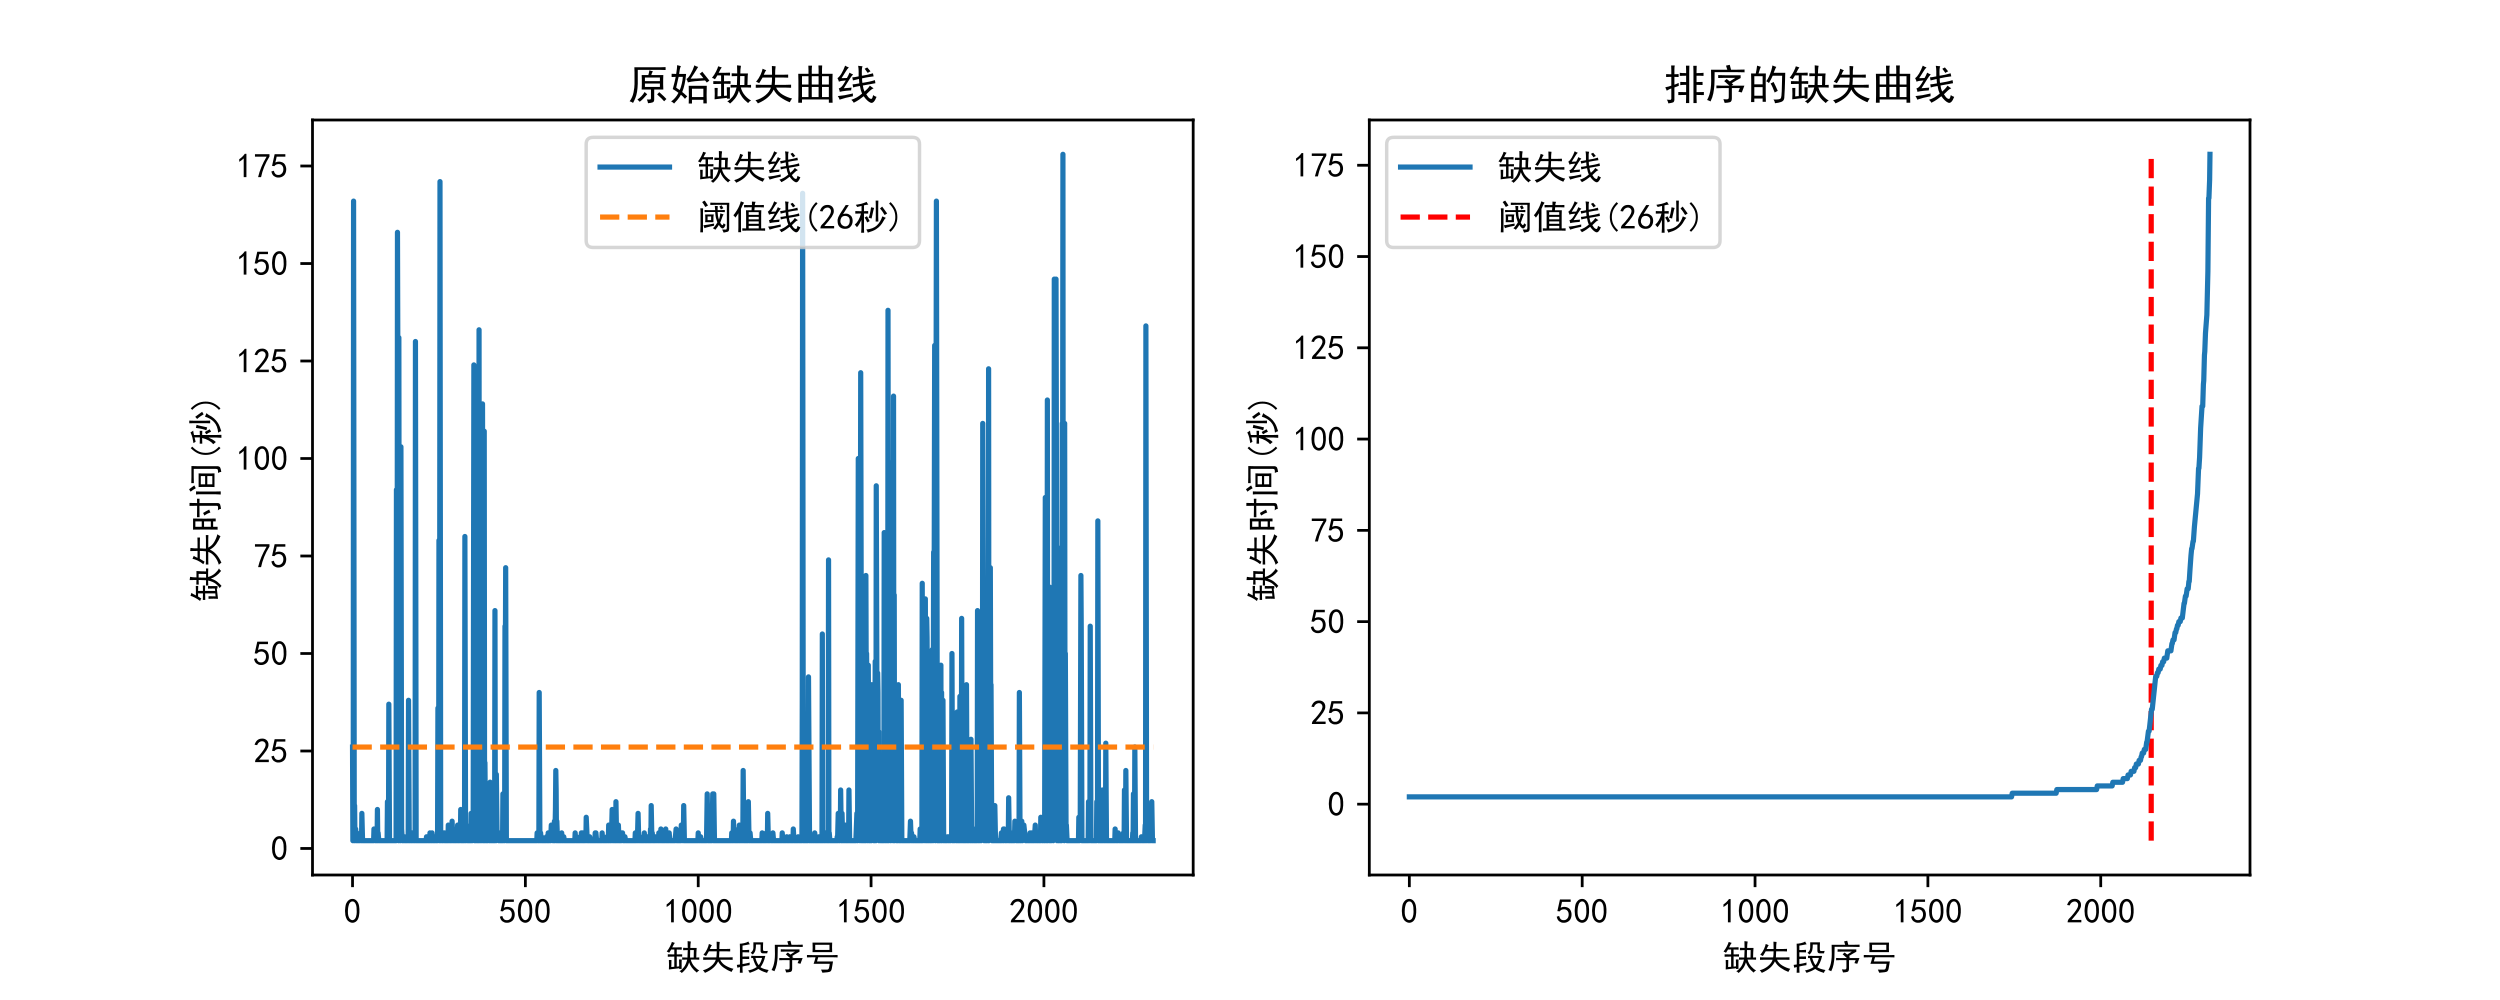 <?xml version="1.0" encoding="utf-8" standalone="no"?>
<!DOCTYPE svg PUBLIC "-//W3C//DTD SVG 1.1//EN"
  "http://www.w3.org/Graphics/SVG/1.1/DTD/svg11.dtd">
<!-- Created with matplotlib (https://matplotlib.org/) -->
<svg height="288pt" version="1.1" viewBox="0 0 720 288" width="720pt" xmlns="http://www.w3.org/2000/svg" xmlns:xlink="http://www.w3.org/1999/xlink">
 <defs>
  <style type="text/css">
*{stroke-linecap:butt;stroke-linejoin:round;}
  </style>
 </defs>
 <g id="figure_1">
  <g id="patch_1">
   <path d="M 0 288 
L 720 288 
L 720 0 
L 0 0 
z
" style="fill:#ffffff;"/>
  </g>
  <g id="axes_1">
   <g id="patch_2">
    <path d="M 90 252 
L 343.636 252 
L 343.636 34.56 
L 90 34.56 
z
" style="fill:#ffffff;"/>
   </g>
   <g id="matplotlib.axis_1">
    <g id="xtick_1">
     <g id="line2d_1">
      <defs>
       <path d="M 0 0 
L 0 3.5 
" id="m959e4c2b21" style="stroke:#000000;stroke-width:0.8;"/>
      </defs>
      <g>
       <use style="stroke:#000000;stroke-width:0.8;" x="101.529" xlink:href="#m959e4c2b21" y="252"/>
      </g>
     </g>
     <g id="text_1">
      <!-- 0 -->
      <defs>
       <path d="M 3.125 29.297 
Q 3.906 50 6.438 56.047 
Q 8.984 62.109 13.672 66.016 
Q 18.359 69.922 25.188 69.922 
Q 32.031 69.922 37.109 64.25 
Q 42.188 58.594 43.75 50 
Q 45.312 41.406 44.719 30.266 
Q 44.141 19.141 40.812 12.109 
Q 37.5 5.078 30.859 2.344 
Q 24.219 -0.391 17.578 2.922 
Q 10.938 6.25 8.203 11.719 
Q 5.469 17.188 4.297 23.234 
Q 3.125 29.297 3.906 50 
z
M 12.891 52.734 
Q 10.547 31.25 12.5 22.844 
Q 14.453 14.453 18.938 10.938 
Q 23.438 7.422 28.125 9.562 
Q 32.812 11.719 34.953 18.156 
Q 37.109 24.609 37.109 32.219 
Q 37.109 39.844 36.516 46.094 
Q 35.938 52.344 33 57.422 
Q 30.078 62.5 25.188 62.688 
Q 20.312 62.891 16.594 57.812 
Q 12.891 52.734 10.547 31.25 
z
" id="SimHei-48"/>
      </defs>
      <g transform="translate(99.029 265.875)scale(0.1 -0.1)">
       <use xlink:href="#SimHei-48"/>
      </g>
     </g>
    </g>
    <g id="xtick_2">
     <g id="line2d_2">
      <g>
       <use style="stroke:#000000;stroke-width:0.8;" x="151.308" xlink:href="#m959e4c2b21" y="252"/>
      </g>
     </g>
     <g id="text_2">
      <!-- 500 -->
      <defs>
       <path d="M 8.594 20.703 
Q 11.328 10.156 17.969 8.984 
Q 24.609 7.812 28.703 10.344 
Q 32.812 12.891 34.562 16.984 
Q 36.328 21.094 36.125 26.172 
Q 35.938 31.25 33.391 34.766 
Q 30.859 38.281 26.953 39.453 
Q 23.047 40.625 18.156 39.453 
Q 13.281 38.281 10.156 33.984 
L 3.516 34.766 
Q 4.297 37.109 10.938 68.359 
L 41.797 68.359 
L 41.797 61.328 
L 16.797 61.328 
Q 14.844 50.781 12.891 44.531 
Q 18.75 47.266 23.828 47.062 
Q 28.906 46.875 33.594 44.719 
Q 38.281 42.578 40.422 38.859 
Q 42.578 35.156 43.547 31.438 
Q 44.531 27.734 44.328 23.438 
Q 44.141 19.141 42.578 14.641 
Q 41.016 10.156 37.891 7.219 
Q 34.766 4.297 30.266 2.531 
Q 25.781 0.781 19.922 1.172 
Q 14.062 1.562 8.781 5.469 
Q 3.516 9.375 1.562 18.75 
z
" id="SimHei-53"/>
      </defs>
      <g transform="translate(143.808 265.875)scale(0.1 -0.1)">
       <use xlink:href="#SimHei-53"/>
       <use x="50" xlink:href="#SimHei-48"/>
       <use x="100" xlink:href="#SimHei-48"/>
      </g>
     </g>
    </g>
    <g id="xtick_3">
     <g id="line2d_3">
      <g>
       <use style="stroke:#000000;stroke-width:0.8;" x="201.088" xlink:href="#m959e4c2b21" y="252"/>
      </g>
     </g>
     <g id="text_3">
      <!-- 1000 -->
      <defs>
       <path d="M 21.875 56.25 
Q 16.797 51.172 8.984 46.484 
L 8.984 53.906 
Q 18.75 60.547 25 69.531 
L 29.688 69.531 
L 29.688 2.344 
L 21.875 2.344 
z
" id="SimHei-49"/>
      </defs>
      <g transform="translate(191.088 265.875)scale(0.1 -0.1)">
       <use xlink:href="#SimHei-49"/>
       <use x="50" xlink:href="#SimHei-48"/>
       <use x="100" xlink:href="#SimHei-48"/>
       <use x="150" xlink:href="#SimHei-48"/>
      </g>
     </g>
    </g>
    <g id="xtick_4">
     <g id="line2d_4">
      <g>
       <use style="stroke:#000000;stroke-width:0.8;" x="250.867" xlink:href="#m959e4c2b21" y="252"/>
      </g>
     </g>
     <g id="text_4">
      <!-- 1500 -->
      <g transform="translate(240.867 265.875)scale(0.1 -0.1)">
       <use xlink:href="#SimHei-49"/>
       <use x="50" xlink:href="#SimHei-53"/>
       <use x="100" xlink:href="#SimHei-48"/>
       <use x="150" xlink:href="#SimHei-48"/>
      </g>
     </g>
    </g>
    <g id="xtick_5">
     <g id="line2d_5">
      <g>
       <use style="stroke:#000000;stroke-width:0.8;" x="300.647" xlink:href="#m959e4c2b21" y="252"/>
      </g>
     </g>
     <g id="text_5">
      <!-- 2000 -->
      <defs>
       <path d="M 4.688 3.906 
Q 5.078 9.766 10.156 14.453 
Q 15.234 19.141 23.047 29.094 
Q 30.859 39.062 33.203 44.531 
Q 35.547 50 34.953 53.906 
Q 34.375 57.812 31.25 60.344 
Q 28.125 62.891 24.016 62.5 
Q 19.922 62.109 16.203 59.375 
Q 12.5 56.641 10.547 51.172 
L 3.125 52.344 
Q 6.25 61.328 11.125 65.422 
Q 16.016 69.531 22.656 69.922 
Q 26.562 70.312 29.688 69.719 
Q 32.812 69.141 36.125 66.984 
Q 39.453 64.844 41.594 60.547 
Q 43.75 56.25 43.156 50.188 
Q 42.578 44.141 37.109 35.734 
Q 31.641 27.344 16.016 9.375 
L 44.141 9.375 
L 44.141 2.344 
L 4.688 2.344 
z
" id="SimHei-50"/>
      </defs>
      <g transform="translate(290.647 265.875)scale(0.1 -0.1)">
       <use xlink:href="#SimHei-50"/>
       <use x="50" xlink:href="#SimHei-48"/>
       <use x="100" xlink:href="#SimHei-48"/>
       <use x="150" xlink:href="#SimHei-48"/>
      </g>
     </g>
    </g>
    <g id="text_6">
     <!-- 缺失段序号 -->
     <defs>
      <path d="M 88.672 -9.375 
Q 79.688 -2.344 74.219 5.266 
Q 68.75 12.891 66.406 20.312 
Q 63.281 8.984 57.031 1.359 
Q 50.781 -6.25 45.312 -10.547 
Q 42.188 -6.641 38.672 -5.469 
Q 44.531 -2.344 50.969 5.469 
Q 57.422 13.281 60.938 28.125 
Q 53.906 28.125 46.484 27.734 
L 46.484 34.375 
Q 53.516 33.984 61.719 33.984 
Q 62.109 41.406 62.5 55.469 
Q 55.859 55.469 49.219 55.078 
L 49.219 62.109 
Q 55.859 61.719 62.5 61.719 
Q 62.5 75 62.109 81.25 
Q 66.406 80.469 71.484 80.078 
Q 70.703 76.953 70.312 71.484 
Q 69.922 66.016 69.922 61.719 
L 88.281 61.719 
Q 87.5 55.078 87.5 49.219 
L 87.109 33.984 
Q 90.234 33.984 95.703 34.375 
L 95.703 27.734 
Q 89.062 28.125 84.375 28.125 
L 71.094 28.125 
Q 74.219 16.406 81.641 8.203 
Q 89.062 0 95.703 -3.125 
Q 91.016 -5.469 88.672 -9.375 
z
M 8.984 47.656 
Q 6.25 50 1.953 51.172 
Q 7.812 58.594 11.719 66.406 
Q 15.625 74.219 16.797 78.906 
Q 21.094 77.344 25.391 76.172 
Q 23.047 73.828 17.969 63.281 
L 32.812 63.281 
Q 39.062 63.281 45.312 63.672 
L 45.312 56.641 
Q 38.672 57.031 30.859 57.031 
L 30.859 42.969 
Q 38.672 42.969 46.484 43.359 
L 46.484 36.719 
Q 38.672 37.109 30.859 37.109 
L 30.859 7.812 
L 37.891 8.594 
Q 37.891 25 37.5 28.516 
L 45.312 28.516 
Q 44.922 25.391 44.922 21.484 
L 44.922 1.172 
L 37.891 1.172 
L 37.891 3.125 
L 8.203 -0.391 
Q 8.594 6.641 8.594 12.5 
Q 8.594 18.75 8.203 26.953 
L 15.625 26.953 
Q 15.234 22.656 15.234 6.641 
L 23.828 7.422 
L 23.828 36.719 
Q 10.938 36.719 5.078 36.328 
L 5.078 43.359 
Q 10.938 42.969 23.828 42.969 
L 23.828 57.031 
L 14.844 57.031 
Q 12.109 51.953 8.984 47.656 
z
M 79.688 33.984 
L 80.078 55.469 
L 69.531 55.469 
Q 69.141 38.672 69.141 33.984 
z
" id="SimHei-32570"/>
      <path d="M 32.031 69.531 
Q 30.078 67.578 26.172 58.594 
L 46.094 58.594 
Q 46.094 72.656 45.703 79.688 
Q 49.609 79.297 54.688 78.906 
Q 53.906 73.438 53.703 69.141 
Q 53.516 64.844 53.516 58.594 
L 71.875 58.594 
Q 78.125 58.594 84.766 58.984 
L 84.766 51.562 
Q 78.516 51.953 71.875 51.953 
L 53.516 51.953 
Q 53.516 43.359 52.734 34.375 
L 78.906 34.375 
Q 84.766 34.375 91.797 34.766 
L 91.797 27.344 
Q 84.766 27.734 78.906 27.734 
L 55.859 27.734 
Q 60.547 17.188 71.875 10.547 
Q 83.203 3.906 94.141 1.562 
Q 91.016 -2.344 88.672 -7.422 
Q 77.344 -3.125 66.406 4.484 
Q 55.469 12.109 50 23.047 
Q 45.312 12.891 36.328 4.688 
Q 27.344 -3.516 12.109 -10.156 
Q 10.156 -6.25 6.25 -2.734 
Q 19.531 0.781 29.875 9.172 
Q 40.234 17.578 43.359 27.734 
L 20.703 27.734 
Q 14.453 27.734 7.031 27.344 
L 7.031 34.766 
Q 14.453 34.375 20.703 34.375 
L 44.922 34.375 
Q 46.094 42.578 46.094 51.953 
L 23.438 51.953 
Q 18.75 43.75 15.234 38.281 
Q 12.109 40.234 7.812 41.797 
Q 14.844 50.391 18.547 58.594 
Q 22.266 66.797 23.438 73.047 
Q 28.125 70.703 32.031 69.531 
z
" id="SimHei-22833"/>
      <path d="M 85.938 38.672 
Q 83.594 27.734 79.688 19.328 
Q 75.781 10.938 71.875 6.25 
Q 75.391 3.516 82.031 1.359 
Q 88.672 -0.781 95.703 -1.953 
Q 92.969 -4.297 91.016 -10.156 
Q 80.469 -7.031 75.391 -4.484 
Q 70.312 -1.953 66.016 1.172 
Q 59.766 -2.734 53.906 -5.266 
Q 48.047 -7.812 41.016 -10.156 
Q 39.453 -6.25 36.328 -3.516 
Q 41.797 -2.344 48.438 0 
Q 55.078 2.344 61.328 6.641 
Q 58.203 10.547 55.078 17.969 
Q 51.953 25 50.391 32.422 
Q 47.656 32.422 45.312 32.422 
L 45.312 39.062 
Q 52.734 38.672 59.375 38.672 
z
M 41.406 72.266 
Q 35.938 71.094 29.484 69.922 
Q 23.047 68.75 20.312 68.359 
L 20.312 55.469 
Q 32.031 55.469 39.453 56.25 
L 39.453 48.828 
Q 32.031 49.219 20.312 49.219 
L 20.312 36.719 
Q 32.031 36.719 39.453 37.109 
L 39.453 29.688 
Q 32.031 30.078 20.312 30.078 
L 20.312 15.234 
Q 30.469 16.797 41.016 19.531 
Q 40.625 15.625 40.625 12.109 
Q 29.688 10.547 20.312 8.203 
L 20.312 1.562 
Q 20.312 -3.125 20.703 -9.766 
L 12.5 -9.766 
Q 12.891 -3.125 12.891 1.562 
L 12.891 6.641 
Q 8.984 5.859 5.469 4.688 
Q 4.688 10.156 3.906 12.891 
Q 7.812 13.281 12.891 14.062 
L 12.891 59.375 
Q 12.891 66.016 12.5 73.828 
Q 17.188 73.828 24.609 75.391 
Q 32.031 76.953 37.109 80.078 
Q 38.672 75.781 41.406 72.266 
z
M 79.688 77.734 
Q 79.297 71.875 79.297 66.797 
L 79.297 57.031 
Q 79.297 53.516 81.828 52.922 
Q 84.375 52.344 93.359 53.125 
Q 91.797 50.391 91.406 46.094 
L 79.297 46.094 
Q 72.656 46.094 72.266 52.734 
L 72.266 71.484 
L 58.984 71.484 
Q 58.984 61.328 57.422 55.078 
Q 55.859 48.828 50 42.578 
Q 47.266 45.312 43.75 47.656 
Q 51.172 53.125 51.562 61.516 
Q 51.953 69.922 51.562 77.734 
L 79.688 77.734 
z
M 57.422 32.812 
Q 58.984 26.172 61.906 20.109 
Q 64.844 14.062 66.797 12.109 
Q 69.531 14.844 72.266 20.5 
Q 75 26.172 76.562 32.812 
L 59.375 32.812 
z
" id="SimHei-27573"/>
      <path d="M 62.5 32.422 
L 93.359 32.422 
Q 89.844 23.828 87.109 16.016 
Q 83.203 17.188 78.906 17.969 
Q 80.859 22.656 82.422 26.562 
L 63.281 26.562 
L 63.281 2.344 
Q 63.281 -5.859 58.781 -7.219 
Q 54.297 -8.594 46.094 -8.984 
Q 44.922 -4.688 42.969 0 
Q 52.344 -1.172 54.297 0.391 
Q 56.25 1.953 55.859 5.859 
L 55.859 26.562 
L 38.281 26.562 
Q 32.031 26.562 26.172 26.172 
L 26.172 32.812 
Q 32.812 32.422 37.891 32.422 
L 57.422 32.422 
Q 51.953 37.5 44.922 43.359 
Q 46.484 44.922 50.781 48.438 
Q 53.125 46.484 58.203 42.578 
L 71.484 51.172 
L 46.875 51.172 
Q 37.5 51.172 30.469 50.781 
L 30.469 57.812 
Q 37.5 57.422 46.875 57.422 
L 84.375 57.422 
L 84.375 50.781 
Q 73.438 44.922 62.891 38.281 
L 66.797 35.156 
z
M 58.203 82.422 
Q 59.766 76.953 61.328 70.703 
L 75.781 70.703 
Q 84.766 70.703 93.75 71.094 
L 93.75 64.453 
Q 84.766 64.844 75.781 64.844 
L 21.875 64.844 
Q 21.875 42.969 21.281 33.391 
Q 20.703 23.828 18.75 13.859 
Q 16.797 3.906 12.109 -5.469 
Q 9.766 -3.906 3.906 -1.953 
Q 7.422 4.688 9.375 10.938 
Q 11.328 17.188 12.5 25.578 
Q 13.672 33.984 13.672 44.141 
Q 13.672 54.688 13.281 70.703 
L 52.344 70.703 
Q 51.172 75.391 49.219 80.469 
Q 53.516 81.25 58.203 82.422 
z
" id="SimHei-24207"/>
      <path d="M 78.516 76.953 
Q 78.125 71.094 78.125 63.672 
Q 78.125 56.25 78.516 49.609 
L 21.875 49.609 
Q 22.266 55.078 22.266 62.5 
Q 22.266 70.312 21.875 76.953 
L 78.516 76.953 
z
M 80.859 41.016 
Q 88.281 41.016 94.141 41.406 
L 94.141 34.375 
Q 88.281 34.766 80.859 34.766 
L 38.281 34.766 
Q 36.719 29.297 34.766 22.656 
L 80.859 22.656 
Q 79.688 16.406 79.094 12.109 
Q 78.516 7.812 77.344 1.75 
Q 76.172 -4.297 72.656 -6.438 
Q 69.141 -8.594 50.391 -9.766 
Q 48.828 -5.469 46.484 -0.781 
Q 60.547 -1.172 64.25 -0.781 
Q 67.969 -0.391 69.141 3.312 
Q 70.312 7.031 71.484 16.016 
L 25 16.016 
Q 28.516 25.391 30.469 34.766 
L 21.094 34.766 
Q 12.891 34.766 5.859 34.375 
L 5.859 41.406 
Q 12.891 41.016 21.094 41.016 
z
M 70.703 55.859 
L 70.703 70.703 
L 29.688 70.703 
L 29.688 55.859 
z
" id="SimHei-21495"/>
     </defs>
     <g transform="translate(191.818 279.172)scale(0.1 -0.1)">
      <use xlink:href="#SimHei-32570"/>
      <use x="100" xlink:href="#SimHei-22833"/>
      <use x="200" xlink:href="#SimHei-27573"/>
      <use x="300" xlink:href="#SimHei-24207"/>
      <use x="400" xlink:href="#SimHei-21495"/>
     </g>
    </g>
   </g>
   <g id="matplotlib.axis_2">
    <g id="ytick_1">
     <g id="line2d_6">
      <defs>
       <path d="M 0 0 
L -3.5 0 
" id="m53768ede81" style="stroke:#000000;stroke-width:0.8;"/>
      </defs>
      <g>
       <use style="stroke:#000000;stroke-width:0.8;" x="90" xlink:href="#m53768ede81" y="244.363"/>
      </g>
     </g>
     <g id="text_7">
      <!-- 0 -->
      <g transform="translate(78 247.8)scale(0.1 -0.1)">
       <use xlink:href="#SimHei-48"/>
      </g>
     </g>
    </g>
    <g id="ytick_2">
     <g id="line2d_7">
      <g>
       <use style="stroke:#000000;stroke-width:0.8;" x="90" xlink:href="#m53768ede81" y="216.284"/>
      </g>
     </g>
     <g id="text_8">
      <!-- 25 -->
      <g transform="translate(73 219.722)scale(0.1 -0.1)">
       <use xlink:href="#SimHei-50"/>
       <use x="50" xlink:href="#SimHei-53"/>
      </g>
     </g>
    </g>
    <g id="ytick_3">
     <g id="line2d_8">
      <g>
       <use style="stroke:#000000;stroke-width:0.8;" x="90" xlink:href="#m53768ede81" y="188.206"/>
      </g>
     </g>
     <g id="text_9">
      <!-- 50 -->
      <g transform="translate(73 191.643)scale(0.1 -0.1)">
       <use xlink:href="#SimHei-53"/>
       <use x="50" xlink:href="#SimHei-48"/>
      </g>
     </g>
    </g>
    <g id="ytick_4">
     <g id="line2d_9">
      <g>
       <use style="stroke:#000000;stroke-width:0.8;" x="90" xlink:href="#m53768ede81" y="160.127"/>
      </g>
     </g>
     <g id="text_10">
      <!-- 75 -->
      <defs>
       <path d="M 13.281 2.344 
Q 20.312 32.031 37.891 61.328 
L 4.297 61.328 
L 4.297 68.359 
L 46.094 68.359 
L 46.094 61.719 
Q 27.734 32.031 21.875 2.344 
L 13.281 2.344 
z
" id="SimHei-55"/>
      </defs>
      <g transform="translate(73 163.565)scale(0.1 -0.1)">
       <use xlink:href="#SimHei-55"/>
       <use x="50" xlink:href="#SimHei-53"/>
      </g>
     </g>
    </g>
    <g id="ytick_5">
     <g id="line2d_10">
      <g>
       <use style="stroke:#000000;stroke-width:0.8;" x="90" xlink:href="#m53768ede81" y="132.049"/>
      </g>
     </g>
     <g id="text_11">
      <!-- 100 -->
      <g transform="translate(68 135.486)scale(0.1 -0.1)">
       <use xlink:href="#SimHei-49"/>
       <use x="50" xlink:href="#SimHei-48"/>
       <use x="100" xlink:href="#SimHei-48"/>
      </g>
     </g>
    </g>
    <g id="ytick_6">
     <g id="line2d_11">
      <g>
       <use style="stroke:#000000;stroke-width:0.8;" x="90" xlink:href="#m53768ede81" y="103.97"/>
      </g>
     </g>
     <g id="text_12">
      <!-- 125 -->
      <g transform="translate(68 107.408)scale(0.1 -0.1)">
       <use xlink:href="#SimHei-49"/>
       <use x="50" xlink:href="#SimHei-50"/>
       <use x="100" xlink:href="#SimHei-53"/>
      </g>
     </g>
    </g>
    <g id="ytick_7">
     <g id="line2d_12">
      <g>
       <use style="stroke:#000000;stroke-width:0.8;" x="90" xlink:href="#m53768ede81" y="75.892"/>
      </g>
     </g>
     <g id="text_13">
      <!-- 150 -->
      <g transform="translate(68 79.329)scale(0.1 -0.1)">
       <use xlink:href="#SimHei-49"/>
       <use x="50" xlink:href="#SimHei-53"/>
       <use x="100" xlink:href="#SimHei-48"/>
      </g>
     </g>
    </g>
    <g id="ytick_8">
     <g id="line2d_13">
      <g>
       <use style="stroke:#000000;stroke-width:0.8;" x="90" xlink:href="#m53768ede81" y="47.813"/>
      </g>
     </g>
     <g id="text_14">
      <!-- 175 -->
      <g transform="translate(68 51.251)scale(0.1 -0.1)">
       <use xlink:href="#SimHei-49"/>
       <use x="50" xlink:href="#SimHei-55"/>
       <use x="100" xlink:href="#SimHei-53"/>
      </g>
     </g>
    </g>
    <g id="text_15">
     <!-- 缺失时间(秒) -->
     <defs>
      <path d="M 39.453 71.484 
Q 39.062 57.422 39.062 37.5 
Q 39.062 17.578 39.453 6.25 
L 31.25 6.25 
L 31.25 13.672 
L 15.625 13.672 
L 15.625 0.781 
L 7.422 0.781 
Q 7.812 18.75 7.812 36.719 
Q 7.812 55.078 7.422 71.484 
L 39.453 71.484 
z
M 76.172 59.766 
Q 76.172 71.484 75.781 81.641 
L 84.375 81.641 
Q 83.984 71.484 83.984 59.766 
Q 89.844 59.766 96.484 60.156 
L 96.484 52.734 
Q 89.844 53.125 83.984 53.125 
L 83.984 0.781 
Q 83.984 -5.078 79.297 -6.641 
Q 74.609 -8.203 67.188 -8.984 
Q 67.188 -4.297 62.891 0 
Q 70.312 -0.781 73.234 -0.391 
Q 76.172 0 76.172 4.688 
L 76.172 53.125 
Q 56.641 53.125 43.359 52.734 
L 43.359 60.156 
Q 55.859 59.766 76.172 59.766 
z
M 31.25 20.312 
L 31.25 39.844 
L 15.625 39.844 
L 15.625 20.312 
z
M 31.25 46.484 
L 31.25 64.844 
L 15.625 64.844 
L 15.625 46.484 
z
M 55.469 42.578 
Q 60.547 34.375 65.234 25 
Q 61.328 23.828 57.031 21.484 
Q 53.906 30.859 48.047 39.062 
Q 51.562 40.625 55.469 42.578 
z
" id="SimHei-26102"/>
      <path d="M 69.531 55.469 
Q 69.141 48.047 69.141 42.578 
L 69.141 21.875 
Q 69.141 16.797 69.531 9.766 
L 30.078 9.766 
Q 30.469 16.797 30.469 22.266 
L 30.469 42.578 
Q 30.469 48.047 30.078 55.469 
L 69.531 55.469 
z
M 90.625 76.172 
Q 90.234 68.75 90.234 61.328 
L 90.234 3.906 
Q 90.625 -5.078 85.344 -7.031 
Q 80.078 -8.984 73.828 -9.766 
Q 73.438 -5.078 70.703 -0.391 
Q 78.125 -0.781 80.266 0.391 
Q 82.422 1.562 82.422 5.469 
L 82.422 69.531 
L 58.984 69.531 
Q 49.609 69.531 41.406 69.141 
L 41.406 76.562 
Q 49.609 76.172 58.984 76.172 
z
M 8.594 -8.203 
Q 9.375 -0.391 9.375 8.203 
L 9.375 49.219 
Q 9.375 57.422 8.594 62.891 
L 17.578 62.891 
Q 17.188 57.031 17.188 51.562 
L 17.188 7.812 
Q 17.188 0 17.578 -8.203 
z
M 61.719 16.016 
L 61.719 30.469 
L 37.891 30.469 
L 37.891 16.016 
z
M 61.719 36.719 
L 61.719 49.219 
L 37.891 49.219 
L 37.891 36.719 
z
M 23.828 82.812 
Q 27.344 78.125 34.766 67.969 
Q 30.469 66.016 26.562 63.672 
Q 22.656 71.484 16.797 78.516 
Q 21.094 81.641 23.828 82.812 
z
" id="SimHei-38388"/>
      <path d="M 46.484 -3.125 
L 42.188 -7.422 
Q 32.422 1.953 27.531 12.109 
Q 22.656 22.266 22.656 35.156 
Q 22.656 48.047 27.531 58.203 
Q 32.422 68.359 42.188 78.125 
L 46.484 73.828 
Q 37.5 65.234 33 56.047 
Q 28.516 46.875 28.516 35.156 
Q 28.516 23.438 33 14.25 
Q 37.5 5.078 46.484 -3.125 
z
" id="SimHei-40"/>
      <path d="M 42.578 71.094 
Q 38.672 70.703 35.938 70.109 
Q 33.203 69.531 30.078 68.75 
L 30.078 51.953 
Q 35.156 51.953 42.188 52.344 
L 42.188 44.922 
Q 35.156 45.312 30.078 45.312 
L 30.078 2.734 
Q 30.078 -2.344 30.469 -10.156 
L 21.875 -10.156 
Q 22.656 -2.344 22.656 2.734 
L 22.656 26.953 
Q 20.312 21.484 16.984 15.625 
Q 13.672 9.766 9.766 5.859 
Q 7.031 9.766 3.516 13.281 
Q 9.375 17.969 14.062 26.172 
Q 18.75 34.375 21.484 45.312 
L 19.922 45.312 
Q 13.281 45.312 5.078 44.922 
L 5.078 52.344 
Q 13.281 51.953 19.922 51.953 
L 23.047 51.953 
L 23.047 67.188 
Q 16.016 65.234 10.547 64.062 
Q 8.984 67.188 6.641 70.312 
Q 14.844 71.484 22.062 73.234 
Q 29.297 75 37.5 78.906 
Q 39.453 75 42.578 71.094 
z
M 92.969 32.812 
Q 89.062 29.297 86.125 23.438 
Q 83.203 17.578 77.922 11.328 
Q 72.656 5.078 64.453 -0.188 
Q 56.25 -5.469 41.016 -9.766 
Q 39.844 -5.078 36.719 -0.781 
Q 46.484 0 54.094 2.922 
Q 61.719 5.859 67.188 10.938 
Q 72.656 16.016 76.562 22.656 
Q 80.469 29.297 82.812 37.109 
Q 85.547 35.938 92.969 32.812 
z
M 71.484 82.422 
Q 71.094 76.172 71.094 68.75 
L 71.094 36.328 
Q 71.094 30.078 71.484 22.266 
L 63.672 22.266 
Q 64.062 30.469 64.062 36.328 
L 64.062 68.75 
Q 64.062 75.391 63.672 82.422 
L 71.484 82.422 
z
M 59.375 61.328 
Q 57.422 56.641 55.469 46.484 
Q 53.516 36.328 51.953 30.859 
Q 46.875 32.031 43.359 33.203 
Q 45.312 36.719 47.266 45.312 
Q 49.219 53.906 50.391 63.281 
Q 54.688 62.109 59.375 61.328 
z
M 82.422 65.234 
Q 85.156 61.328 89.062 56.25 
Q 92.969 51.172 96.875 45.312 
Q 93.359 43.359 89.453 41.016 
Q 87.109 45.312 83.781 50.188 
Q 80.469 55.078 76.172 59.766 
Q 79.297 62.109 82.422 65.234 
z
M 38.672 37.5 
Q 40.234 34.766 42.188 31.438 
Q 44.141 28.125 46.484 23.438 
Q 43.359 21.875 39.453 19.531 
Q 37.891 23.438 35.938 27.141 
Q 33.984 30.859 32.031 33.594 
Q 35.156 35.156 38.672 37.5 
z
" id="SimHei-31186"/>
      <path d="M 26.172 35.156 
Q 26.172 22.266 21.281 12.109 
Q 16.406 1.953 6.641 -7.422 
L 2.344 -3.125 
Q 11.328 5.078 15.812 14.25 
Q 20.312 23.438 20.312 35.156 
Q 20.312 46.875 15.812 56.047 
Q 11.328 65.234 2.344 73.828 
L 6.641 78.125 
Q 16.406 68.359 21.281 58.203 
Q 26.172 48.047 26.172 35.156 
z
" id="SimHei-41"/>
     </defs>
     <g transform="translate(62.75 173.28)rotate(-90)scale(0.1 -0.1)">
      <use xlink:href="#SimHei-32570"/>
      <use x="100" xlink:href="#SimHei-22833"/>
      <use x="200" xlink:href="#SimHei-26102"/>
      <use x="300" xlink:href="#SimHei-38388"/>
      <use x="400" xlink:href="#SimHei-40"/>
      <use x="450" xlink:href="#SimHei-31186"/>
      <use x="550" xlink:href="#SimHei-41"/>
     </g>
    </g>
   </g>
   <g id="line2d_14">
    <path clip-path="url(#p196fa688fb)" d="M 101.529 215.161 
L 101.628 242.116 
L 101.728 239.87 
L 101.828 57.921 
L 102.027 242.116 
L 102.126 232.008 
L 102.226 242.116 
L 102.425 238.747 
L 102.624 242.116 
L 103.62 242.116 
L 103.819 239.87 
L 104.018 242.116 
L 104.117 242.116 
L 104.217 234.254 
L 104.416 242.116 
L 107.602 242.116 
L 107.702 238.747 
L 108.1 242.116 
L 108.398 242.116 
L 108.498 240.993 
L 108.598 242.116 
L 108.697 233.131 
L 108.797 242.116 
L 108.896 239.87 
L 109.095 242.116 
L 111.485 242.116 
L 111.584 230.885 
L 111.684 242.116 
L 111.783 235.378 
L 111.883 242.116 
L 111.983 202.806 
L 112.182 242.116 
L 114.073 242.116 
L 114.173 141.034 
L 114.272 240.993 
L 114.372 205.053 
L 114.472 66.906 
L 114.571 100.601 
L 114.77 242.116 
L 114.87 97.231 
L 114.969 189.329 
L 115.069 145.526 
L 115.268 242.116 
L 115.467 128.679 
L 115.666 238.747 
L 115.865 242.116 
L 115.965 242.116 
L 116.065 240.993 
L 116.264 242.116 
L 116.363 242.116 
L 116.463 240.993 
L 116.662 242.116 
L 116.961 242.116 
L 117.06 240.993 
L 117.16 242.116 
L 117.259 240.993 
L 117.458 242.116 
L 117.558 242.116 
L 117.657 201.683 
L 117.857 242.116 
L 118.056 242.116 
L 118.155 240.993 
L 118.354 242.116 
L 118.554 242.116 
L 118.653 239.87 
L 118.852 242.116 
L 119.051 242.116 
L 119.151 240.993 
L 119.35 242.116 
L 119.549 242.116 
L 119.649 98.354 
L 119.848 242.116 
L 122.735 242.116 
L 122.835 240.993 
L 122.934 242.116 
L 123.034 240.993 
L 123.233 242.116 
L 123.731 242.116 
L 123.83 239.87 
L 124.029 242.116 
L 124.328 242.116 
L 124.427 239.87 
L 124.627 242.116 
L 125.324 242.116 
L 125.423 240.993 
L 125.622 242.116 
L 125.921 242.116 
L 126.02 239.87 
L 126.12 203.93 
L 126.319 240.993 
L 126.419 155.635 
L 126.518 242.116 
L 126.618 197.191 
L 126.717 52.306 
L 126.916 242.116 
L 127.016 242.116 
L 127.215 239.87 
L 127.414 242.116 
L 127.514 242.116 
L 127.713 239.87 
L 127.912 242.116 
L 128.012 239.87 
L 128.211 242.116 
L 129.007 242.116 
L 129.107 237.624 
L 129.306 242.116 
L 129.405 239.87 
L 129.605 242.116 
L 130.003 242.116 
L 130.202 236.501 
L 130.401 242.116 
L 130.6 242.116 
L 130.7 239.87 
L 130.899 242.116 
L 131.397 242.116 
L 131.496 238.747 
L 131.695 242.116 
L 131.795 237.624 
L 131.994 242.116 
L 132.094 239.87 
L 132.193 242.116 
L 132.293 239.87 
L 132.492 242.116 
L 132.591 240.993 
L 132.691 233.131 
L 132.89 242.116 
L 133.686 242.116 
L 133.786 240.993 
L 133.886 154.511 
L 134.085 242.116 
L 134.184 242.116 
L 134.284 238.747 
L 134.682 242.116 
L 135.18 242.116 
L 135.279 239.87 
L 135.379 242.116 
L 135.479 237.624 
L 135.578 242.116 
L 135.678 234.254 
L 135.877 242.116 
L 135.976 242.116 
L 136.175 237.624 
L 136.275 240.993 
L 136.474 105.093 
L 136.673 242.116 
L 136.872 242.116 
L 136.972 185.959 
L 137.071 242.116 
L 137.171 157.881 
L 137.37 242.116 
L 137.868 242.116 
L 137.967 94.985 
L 138.067 242.116 
L 138.167 183.713 
L 138.366 242.116 
L 138.465 238.747 
L 138.565 225.269 
L 138.764 242.116 
L 138.963 116.325 
L 139.162 242.116 
L 139.361 242.116 
L 139.461 124.187 
L 139.56 242.116 
L 139.66 219.654 
L 139.859 242.116 
L 140.456 242.116 
L 140.556 234.254 
L 140.954 242.116 
L 141.054 242.116 
L 141.153 225.269 
L 141.353 242.116 
L 141.552 242.116 
L 141.651 240.993 
L 141.85 242.116 
L 142.448 242.116 
L 142.547 175.851 
L 142.647 235.378 
L 142.746 232.008 
L 142.846 242.116 
L 142.945 223.023 
L 143.145 239.87 
L 143.443 239.87 
L 143.642 242.116 
L 143.742 239.87 
L 143.941 242.116 
L 144.738 242.116 
L 144.837 228.639 
L 145.136 242.116 
L 145.235 242.116 
L 145.335 238.747 
L 145.434 180.344 
L 145.534 193.821 
L 145.634 163.497 
L 145.833 242.116 
L 154.594 242.116 
L 154.693 239.87 
L 154.992 242.116 
L 155.092 240.993 
L 155.191 242.116 
L 155.291 199.437 
L 155.49 242.116 
L 155.589 242.116 
L 155.689 239.87 
L 155.888 242.116 
L 155.988 240.993 
L 156.187 242.116 
L 157.282 242.116 
L 157.381 240.993 
L 157.581 242.116 
L 157.68 240.993 
L 157.78 242.116 
L 157.879 239.87 
L 157.979 242.116 
L 158.078 240.993 
L 158.178 242.116 
L 158.278 239.87 
L 158.576 242.116 
L 158.775 237.624 
L 158.875 240.993 
L 159.074 238.747 
L 159.273 242.116 
L 159.373 240.993 
L 159.572 242.116 
L 159.671 236.501 
L 159.771 242.116 
L 159.97 233.131 
L 160.07 221.9 
L 160.169 227.516 
L 160.269 242.116 
L 160.368 236.501 
L 160.567 242.116 
L 161.663 242.116 
L 161.762 239.87 
L 161.961 242.116 
L 162.26 242.116 
L 162.359 240.993 
L 162.559 242.116 
L 165.545 242.116 
L 165.645 239.87 
L 165.844 242.116 
L 166.939 242.116 
L 167.039 240.993 
L 167.238 242.116 
L 167.337 242.116 
L 167.437 239.87 
L 167.636 242.116 
L 167.736 242.116 
L 167.835 239.87 
L 168.034 242.116 
L 168.333 242.116 
L 168.532 240.993 
L 168.731 242.116 
L 168.831 235.378 
L 169.129 242.116 
L 169.229 240.993 
L 169.428 242.116 
L 169.727 242.116 
L 169.826 240.993 
L 170.025 242.116 
L 171.32 242.116 
L 171.419 239.87 
L 171.519 242.116 
L 171.618 239.87 
L 171.818 242.116 
L 173.311 242.116 
L 173.41 239.87 
L 173.61 242.116 
L 174.705 242.116 
L 174.804 240.993 
L 175.003 242.116 
L 175.203 242.116 
L 175.302 237.624 
L 175.402 242.116 
L 175.501 240.993 
L 175.7 242.116 
L 175.999 242.116 
L 176.099 240.993 
L 176.298 233.131 
L 176.497 242.116 
L 176.596 240.993 
L 176.795 242.116 
L 176.895 242.116 
L 176.995 238.747 
L 177.194 242.116 
L 177.293 242.116 
L 177.393 230.885 
L 177.592 242.116 
L 177.692 237.624 
L 177.891 242.116 
L 177.99 242.116 
L 178.09 237.624 
L 178.289 242.116 
L 178.687 242.116 
L 178.787 239.87 
L 178.886 242.116 
L 179.085 239.87 
L 179.185 240.993 
L 179.284 239.87 
L 179.484 242.116 
L 179.683 242.116 
L 179.782 240.993 
L 179.882 242.116 
L 179.981 240.993 
L 180.18 242.116 
L 182.869 242.116 
L 182.968 239.87 
L 183.068 242.116 
L 183.167 239.87 
L 183.267 242.116 
L 183.366 239.87 
L 183.565 242.116 
L 183.765 234.254 
L 183.964 242.116 
L 184.163 242.116 
L 184.262 240.993 
L 184.462 242.116 
L 185.457 242.116 
L 185.557 239.87 
L 185.756 242.116 
L 186.453 242.116 
L 186.552 240.993 
L 186.751 242.116 
L 187.249 242.116 
L 187.349 238.747 
L 187.448 242.116 
L 187.548 232.008 
L 187.747 242.116 
L 187.847 239.87 
L 188.046 242.116 
L 188.543 242.116 
L 188.643 240.993 
L 188.842 242.116 
L 189.041 242.116 
L 189.24 240.993 
L 189.439 242.116 
L 189.639 242.116 
L 189.738 239.87 
L 189.937 242.116 
L 190.037 239.87 
L 190.236 242.116 
L 190.336 238.747 
L 190.535 242.116 
L 191.63 242.116 
L 191.729 238.747 
L 191.928 242.116 
L 192.426 242.116 
L 192.526 240.993 
L 192.625 242.116 
L 192.725 239.87 
L 192.924 242.116 
L 194.417 242.116 
L 194.716 238.747 
L 194.915 242.116 
L 196.11 242.116 
L 196.209 237.624 
L 196.409 240.993 
L 196.508 239.87 
L 196.707 242.116 
L 196.807 240.993 
L 196.906 232.008 
L 197.106 242.116 
L 200.988 242.116 
L 201.088 239.87 
L 201.287 242.116 
L 201.685 242.116 
L 201.785 240.993 
L 201.984 242.116 
L 203.477 242.116 
L 203.676 228.639 
L 203.876 242.116 
L 204.971 242.116 
L 205.07 240.993 
L 205.269 228.639 
L 205.468 242.116 
L 205.568 228.639 
L 205.767 242.116 
L 210.646 242.116 
L 210.745 239.87 
L 210.944 242.116 
L 211.143 242.116 
L 211.243 236.501 
L 211.442 242.116 
L 211.542 238.747 
L 211.741 242.116 
L 212.537 242.116 
L 212.736 239.87 
L 212.836 242.116 
L 212.935 237.624 
L 213.035 242.116 
L 213.135 239.87 
L 213.334 242.116 
L 213.433 237.624 
L 213.632 242.116 
L 213.732 240.993 
L 213.931 242.116 
L 214.031 221.9 
L 214.23 242.116 
L 215.126 242.116 
L 215.225 238.747 
L 215.325 242.116 
L 215.524 230.885 
L 215.723 242.116 
L 215.922 242.116 
L 216.022 239.87 
L 216.221 242.116 
L 219.407 242.116 
L 219.506 239.87 
L 219.705 242.116 
L 220.601 242.116 
L 220.701 239.87 
L 220.9 242.116 
L 221 242.116 
L 221.099 234.254 
L 221.298 242.116 
L 221.697 242.116 
L 221.896 240.993 
L 222.095 242.116 
L 222.493 242.116 
L 222.593 239.87 
L 222.792 242.116 
L 225.181 242.116 
L 225.281 239.87 
L 225.48 242.116 
L 226.475 242.116 
L 226.575 240.993 
L 226.774 242.116 
L 227.371 242.116 
L 227.471 240.993 
L 227.67 242.116 
L 228.367 242.116 
L 228.467 238.747 
L 228.666 242.116 
L 229.761 242.116 
L 229.86 240.993 
L 230.06 242.116 
L 230.956 242.116 
L 231.055 201.683 
L 231.155 55.675 
L 231.354 242.116 
L 232.648 242.116 
L 232.748 227.516 
L 232.847 194.944 
L 233.146 242.116 
L 233.245 242.116 
L 233.345 240.993 
L 233.544 242.116 
L 233.843 242.116 
L 233.942 240.993 
L 234.141 242.116 
L 234.54 242.116 
L 234.639 239.87 
L 234.838 242.116 
L 235.734 242.116 
L 235.834 240.993 
L 236.033 242.116 
L 236.73 242.116 
L 236.83 182.59 
L 236.929 242.116 
L 237.029 240.993 
L 237.228 242.116 
L 237.626 242.116 
L 237.726 239.87 
L 237.925 242.116 
L 238.024 239.87 
L 238.223 242.116 
L 238.522 242.116 
L 238.622 161.25 
L 238.721 242.116 
L 238.821 239.87 
L 239.02 242.116 
L 241.011 242.116 
L 241.111 240.993 
L 241.21 242.116 
L 241.409 234.254 
L 241.608 242.116 
L 241.807 242.116 
L 242.007 240.993 
L 242.106 227.516 
L 242.305 242.116 
L 242.405 242.116 
L 242.504 234.254 
L 242.704 242.116 
L 242.803 238.747 
L 243.002 242.116 
L 243.102 240.993 
L 243.301 242.116 
L 243.4 237.624 
L 243.6 242.116 
L 244.097 242.116 
L 244.296 239.87 
L 244.396 242.116 
L 244.496 227.516 
L 244.695 242.116 
L 246.487 242.116 
L 246.785 234.254 
L 246.985 242.116 
L 247.184 132.049 
L 247.383 192.698 
L 247.482 188.206 
L 247.681 242.116 
L 247.881 107.34 
L 248.179 242.116 
L 248.279 197.191 
L 248.478 242.116 
L 248.677 234.254 
L 248.777 242.116 
L 248.876 240.993 
L 249.075 242.116 
L 249.274 242.116 
L 249.374 165.743 
L 249.474 197.191 
L 249.573 188.206 
L 249.673 199.437 
L 249.772 242.116 
L 249.872 199.437 
L 249.971 201.683 
L 250.071 191.575 
L 250.27 242.116 
L 250.469 242.116 
L 250.569 240.993 
L 250.768 242.116 
L 250.867 238.747 
L 250.967 242.116 
L 251.066 197.191 
L 251.266 239.87 
L 251.365 233.131 
L 251.664 242.116 
L 251.763 239.87 
L 251.863 242.116 
L 252.062 190.452 
L 252.261 242.116 
L 252.361 139.911 
L 252.56 202.806 
L 252.659 221.9 
L 252.759 193.821 
L 252.859 199.437 
L 252.958 239.87 
L 253.058 210.668 
L 253.157 242.116 
L 253.257 238.747 
L 253.655 242.116 
L 253.854 242.116 
L 253.954 240.993 
L 254.153 242.116 
L 254.451 242.116 
L 254.551 240.993 
L 254.651 153.388 
L 254.85 242.116 
L 254.949 242.116 
L 255.049 190.452 
L 255.248 242.116 
L 255.347 240.993 
L 255.447 172.482 
L 255.646 242.116 
L 255.746 89.369 
L 255.945 242.116 
L 256.044 232.008 
L 256.144 133.172 
L 256.343 199.437 
L 256.542 242.116 
L 256.741 180.344 
L 256.841 199.437 
L 257.04 165.743 
L 257.239 242.116 
L 257.339 114.078 
L 257.438 240.993 
L 257.538 171.359 
L 257.637 242.116 
L 257.737 200.56 
L 257.936 240.993 
L 258.036 239.87 
L 258.235 242.116 
L 258.334 242.116 
L 258.434 220.777 
L 258.533 242.116 
L 258.633 236.501 
L 258.732 197.191 
L 258.932 242.116 
L 259.429 242.116 
L 259.529 201.683 
L 259.728 242.116 
L 262.018 242.116 
L 262.217 236.501 
L 262.416 242.116 
L 262.516 239.87 
L 262.715 242.116 
L 262.814 240.993 
L 263.014 242.116 
L 263.113 242.116 
L 263.213 240.993 
L 263.412 242.116 
L 264.905 242.116 
L 265.005 238.747 
L 265.204 242.116 
L 265.503 242.116 
L 265.602 167.989 
L 265.801 242.116 
L 266 239.87 
L 266.1 240.993 
L 266.199 239.87 
L 266.399 242.116 
L 266.498 172.482 
L 266.697 240.993 
L 266.797 242.116 
L 266.896 178.097 
L 266.996 183.713 
L 267.195 242.116 
L 267.295 242.116 
L 267.394 240.993 
L 267.494 188.206 
L 267.593 242.116 
L 267.693 237.624 
L 267.792 236.501 
L 267.892 211.792 
L 267.991 242.116 
L 268.091 232.008 
L 268.191 242.116 
L 268.29 239.87 
L 268.489 187.082 
L 268.688 242.116 
L 268.888 159.004 
L 268.987 193.821 
L 269.186 99.478 
L 269.385 242.116 
L 269.684 57.921 
L 269.983 242.116 
L 270.48 242.116 
L 270.58 198.314 
L 270.68 242.116 
L 270.779 192.698 
L 270.879 240.993 
L 270.978 191.575 
L 271.078 242.116 
L 271.177 199.437 
L 271.277 242.116 
L 271.376 240.993 
L 271.576 201.683 
L 271.775 242.116 
L 271.974 242.116 
L 272.073 240.993 
L 272.273 242.116 
L 272.671 242.116 
L 272.87 240.993 
L 273.069 242.116 
L 273.169 240.993 
L 273.368 242.116 
L 273.567 240.993 
L 273.766 242.116 
L 273.965 240.993 
L 274.065 240.993 
L 274.164 188.206 
L 274.363 242.116 
L 274.562 242.116 
L 274.761 240.993 
L 274.961 242.116 
L 275.16 240.993 
L 275.259 240.993 
L 275.458 242.116 
L 275.558 242.116 
L 275.658 205.053 
L 275.857 242.116 
L 276.354 242.116 
L 276.454 200.56 
L 276.653 242.116 
L 276.852 242.116 
L 276.952 178.097 
L 277.151 242.116 
L 277.25 239.87 
L 277.45 242.116 
L 278.047 242.116 
L 278.146 207.299 
L 278.246 242.116 
L 278.346 197.191 
L 278.545 242.116 
L 278.943 242.116 
L 279.142 239.87 
L 279.341 242.116 
L 279.54 242.116 
L 279.64 212.915 
L 279.839 242.116 
L 280.237 242.116 
L 280.337 238.747 
L 280.536 242.116 
L 281.332 242.116 
L 281.432 239.87 
L 281.531 175.851 
L 281.731 242.116 
L 281.83 238.747 
L 281.93 185.959 
L 282.029 242.116 
L 282.129 203.93 
L 282.228 238.747 
L 282.328 197.191 
L 282.527 242.116 
L 282.627 191.575 
L 282.925 239.87 
L 283.025 121.94 
L 283.423 242.116 
L 283.523 240.993 
L 283.622 237.624 
L 283.821 242.116 
L 284.22 242.116 
L 284.419 237.624 
L 284.518 237.624 
L 284.618 242.116 
L 284.717 106.216 
L 284.817 242.116 
L 285.016 189.329 
L 285.116 239.87 
L 285.215 163.497 
L 285.315 202.806 
L 285.414 197.191 
L 285.613 238.747 
L 285.713 242.116 
L 285.813 240.993 
L 286.012 242.116 
L 286.41 242.116 
L 286.509 232.008 
L 286.709 242.116 
L 288.202 242.116 
L 288.401 239.87 
L 288.501 242.116 
L 288.7 240.993 
L 288.899 242.116 
L 288.998 238.747 
L 289.098 242.116 
L 289.198 238.747 
L 289.596 242.116 
L 289.795 242.116 
L 290.094 238.747 
L 290.293 242.116 
L 290.392 240.993 
L 290.492 229.762 
L 290.691 242.116 
L 290.79 242.116 
L 290.89 239.87 
L 291.089 242.116 
L 291.587 242.116 
L 291.687 239.87 
L 291.886 242.116 
L 292.085 242.116 
L 292.184 240.993 
L 292.284 236.501 
L 292.483 239.87 
L 292.682 242.116 
L 293.479 242.116 
L 293.578 199.437 
L 293.777 242.116 
L 294.076 242.116 
L 294.275 236.501 
L 294.474 242.116 
L 294.673 239.87 
L 294.773 240.993 
L 294.872 237.624 
L 295.37 242.116 
L 295.768 242.116 
L 295.868 240.993 
L 296.067 242.116 
L 296.565 242.116 
L 296.664 239.87 
L 296.864 242.116 
L 297.063 242.116 
L 297.162 239.87 
L 297.361 242.116 
L 297.859 242.116 
L 298.158 237.624 
L 298.257 242.116 
L 298.357 239.87 
L 298.556 242.116 
L 298.954 242.116 
L 299.054 239.87 
L 299.253 242.116 
L 299.353 239.87 
L 299.452 242.116 
L 299.552 239.87 
L 299.651 242.116 
L 299.751 235.378 
L 300.149 242.116 
L 300.249 242.116 
L 300.348 239.87 
L 300.647 242.116 
L 300.846 242.116 
L 301.045 143.28 
L 301.244 242.116 
L 301.443 238.747 
L 301.543 242.116 
L 301.642 115.201 
L 301.742 242.116 
L 301.842 240.993 
L 301.941 240.993 
L 302.041 239.87 
L 302.24 242.116 
L 302.339 169.112 
L 302.538 242.116 
L 302.738 242.116 
L 302.837 179.22 
L 303.136 239.87 
L 303.235 182.59 
L 303.335 242.116 
L 303.434 193.821 
L 303.534 240.993 
L 303.634 80.384 
L 303.833 203.93 
L 303.932 194.944 
L 304.131 80.384 
L 304.231 124.187 
L 304.43 242.116 
L 304.629 206.176 
L 304.828 242.116 
L 305.027 242.116 
L 305.227 157.881 
L 305.426 242.116 
L 305.724 242.116 
L 305.824 240.993 
L 305.923 121.94 
L 306.023 152.265 
L 306.123 44.444 
L 306.222 200.56 
L 306.322 197.191 
L 306.421 198.314 
L 306.521 242.116 
L 306.62 121.94 
L 306.72 215.161 
L 306.819 188.206 
L 307.019 238.747 
L 307.118 237.624 
L 307.317 242.116 
L 310.603 242.116 
L 310.702 235.378 
L 310.901 242.116 
L 311.001 238.747 
L 311.101 239.87 
L 311.3 165.743 
L 311.399 181.467 
L 311.598 242.116 
L 313.39 242.116 
L 313.49 230.885 
L 313.689 242.116 
L 313.789 238.747 
L 313.888 240.993 
L 313.988 180.344 
L 314.187 242.116 
L 315.78 242.116 
L 315.879 230.885 
L 316.078 239.87 
L 316.178 150.019 
L 316.377 242.116 
L 316.576 242.116 
L 316.676 237.624 
L 316.875 242.116 
L 317.373 242.116 
L 317.472 227.516 
L 317.572 242.116 
L 317.671 234.254 
L 317.871 242.116 
L 318.368 242.116 
L 318.468 214.038 
L 318.667 242.116 
L 321.056 242.116 
L 321.156 238.747 
L 321.355 242.116 
L 321.952 242.116 
L 322.052 239.87 
L 322.351 242.116 
L 323.446 242.116 
L 323.545 239.87 
L 323.744 242.116 
L 323.844 227.516 
L 324.043 242.116 
L 324.143 242.116 
L 324.242 221.9 
L 324.441 242.116 
L 326.134 242.116 
L 326.233 239.87 
L 326.333 242.116 
L 326.433 228.639 
L 326.532 242.116 
L 326.632 232.008 
L 326.731 242.116 
L 326.831 215.161 
L 327.03 242.116 
L 328.623 242.116 
L 328.722 240.993 
L 328.922 242.116 
L 329.618 242.116 
L 329.818 237.624 
L 329.917 242.116 
L 330.017 93.862 
L 330.216 242.116 
L 330.415 240.993 
L 330.614 242.116 
L 331.112 242.116 
L 331.211 236.501 
L 331.411 242.116 
L 331.51 242.116 
L 331.61 240.993 
L 331.709 230.885 
L 331.908 242.116 
L 332.107 242.116 
L 332.107 242.116 
" style="fill:none;stroke:#1f77b4;stroke-linecap:square;stroke-width:1.5;"/>
   </g>
   <g id="line2d_15">
    <path clip-path="url(#p196fa688fb)" d="M 101.529 215.161 
L 332.107 215.161 
L 332.107 215.161 
" style="fill:none;stroke:#ff7f0e;stroke-dasharray:5.55,2.4;stroke-dashoffset:0;stroke-width:1.5;"/>
   </g>
   <g id="patch_3">
    <path d="M 90 252 
L 90 34.56 
" style="fill:none;stroke:#000000;stroke-linecap:square;stroke-linejoin:miter;stroke-width:0.8;"/>
   </g>
   <g id="patch_4">
    <path d="M 343.636 252 
L 343.636 34.56 
" style="fill:none;stroke:#000000;stroke-linecap:square;stroke-linejoin:miter;stroke-width:0.8;"/>
   </g>
   <g id="patch_5">
    <path d="M 90 252 
L 343.636 252 
" style="fill:none;stroke:#000000;stroke-linecap:square;stroke-linejoin:miter;stroke-width:0.8;"/>
   </g>
   <g id="patch_6">
    <path d="M 90 34.56 
L 343.636 34.56 
" style="fill:none;stroke:#000000;stroke-linecap:square;stroke-linejoin:miter;stroke-width:0.8;"/>
   </g>
   <g id="text_16">
    <!-- 原始缺失曲线 -->
    <defs>
     <path d="M 60.156 66.797 
Q 57.422 62.891 56.25 57.812 
L 85.156 57.812 
Q 84.766 54.297 84.766 46.875 
L 84.766 34.766 
Q 84.766 28.516 85.156 23.047 
L 63.281 23.047 
L 63.281 -0.781 
Q 63.281 -6.25 59.766 -7.609 
Q 56.25 -8.984 48.438 -9.766 
Q 47.656 -5.078 45.703 -0.781 
Q 53.125 -1.172 54.297 -0.578 
Q 55.469 0 55.469 2.734 
L 55.469 23.047 
L 33.203 23.047 
Q 33.594 27.734 33.594 34.375 
L 33.594 47.266 
Q 33.594 53.516 33.203 57.812 
L 49.219 57.812 
Q 51.562 66.406 51.562 69.141 
L 60.156 66.797 
z
M 4.297 -5.078 
Q 11.328 4.297 13.672 16.203 
Q 16.016 28.125 16.016 35.938 
L 16.016 64.453 
Q 16.016 72.656 15.625 76.562 
L 78.516 76.562 
Q 87.109 76.562 90.625 76.953 
L 90.625 69.922 
Q 87.5 70.312 78.516 70.312 
L 23.828 70.312 
L 23.828 37.109 
Q 23.438 25.781 22.062 17.375 
Q 20.703 8.984 17.766 1.953 
Q 14.844 -5.078 12.5 -8.984 
Q 8.594 -6.25 4.297 -5.078 
z
M 76.953 43.359 
L 76.953 51.953 
L 41.016 51.953 
L 41.016 43.359 
z
M 76.953 29.297 
L 76.953 37.5 
L 41.016 37.5 
L 41.016 29.297 
z
M 23.047 -0.781 
Q 28.125 2.344 32.609 7.031 
Q 37.109 11.719 40.234 17.188 
Q 43.75 13.672 46.484 11.719 
Q 35.938 -0.781 28.516 -6.25 
Q 26.172 -3.516 23.047 -0.781 
z
M 75.391 16.797 
Q 89.062 4.688 92.578 0.391 
Q 89.844 -1.953 87.109 -5.078 
Q 82.031 1.172 70.312 11.328 
Q 73.047 14.453 75.391 16.797 
z
" id="SimHei-21407"/>
     <path d="M 27.344 79.297 
Q 25.781 76.562 24.797 71.672 
Q 23.828 66.797 23.047 60.547 
L 39.844 60.547 
Q 37.5 33.594 30.469 17.188 
Q 35.547 13.281 42.578 6.641 
Q 39.844 4.297 37.109 0.781 
Q 31.25 7.812 27.344 10.547 
Q 23.828 4.297 19.531 -0.969 
Q 15.234 -6.25 10.938 -10.547 
Q 9.375 -8.203 3.906 -5.469 
Q 8.984 -1.953 13.469 3.125 
Q 17.969 8.203 21.484 15.234 
Q 12.5 21.875 7.812 24.219 
Q 13.672 45.703 14.844 53.516 
Q 10.156 53.516 5.078 53.125 
L 5.078 60.938 
Q 10.547 60.547 16.016 60.547 
Q 18.359 75.391 18.359 81.641 
Q 24.219 80.078 27.344 79.297 
z
M 89.453 32.031 
Q 89.062 25.781 89.062 10.156 
Q 89.062 -5.078 89.453 -10.156 
L 81.25 -10.156 
L 81.25 -1.562 
L 53.906 -1.562 
L 53.906 -10.547 
L 46.094 -10.547 
Q 46.484 -4.688 46.484 10.547 
Q 46.484 25.781 46.094 32.031 
L 89.453 32.031 
z
M 68.75 77.344 
Q 58.594 60.547 50.781 49.219 
Q 60.547 49.219 66.406 49.609 
Q 72.266 50 81.25 50.391 
Q 76.172 57.422 72.266 60.938 
Q 75.391 62.5 78.516 66.016 
Q 89.844 51.562 95.703 44.531 
Q 93.75 43.359 89.453 39.844 
Q 87.109 43.359 85.156 44.922 
Q 71.484 44.141 61.516 43.156 
Q 51.562 42.188 44.141 40.234 
Q 43.359 43.75 40.625 48.438 
Q 44.922 50.391 50.578 60.156 
Q 56.25 69.922 59.766 81.25 
Q 62.891 78.906 68.75 77.344 
z
M 81.25 5.078 
L 81.25 25 
L 53.906 25 
L 53.906 5.078 
z
M 16.016 27.734 
Q 20.312 24.219 24.609 21.875 
Q 26.953 26.953 29.297 36.516 
Q 31.641 46.094 32.031 53.516 
L 21.875 53.516 
Q 20.312 46.094 16.016 27.734 
z
" id="SimHei-22987"/>
     <path d="M 91.016 7.812 
Q 91.016 -3.125 91.406 -8.594 
L 82.422 -8.594 
L 82.422 -0.781 
L 17.969 -0.781 
L 17.969 -8.594 
L 8.984 -8.594 
Q 9.375 1.953 9.375 8.594 
L 9.375 43.359 
Q 9.375 53.516 8.984 60.938 
L 33.594 60.938 
L 33.594 69.531 
Q 33.203 75.781 33.203 80.469 
L 42.188 80.469 
Q 41.406 75.391 41.406 69.922 
L 41.406 60.938 
L 57.812 60.938 
L 57.812 70.703 
Q 57.812 75.781 57.422 80.859 
L 66.406 80.859 
Q 66.016 76.172 66.016 71.094 
L 66.016 60.938 
L 91.406 60.938 
Q 91.016 55.078 91.016 42.969 
z
M 57.812 5.078 
L 57.812 29.297 
L 41.406 29.297 
L 41.406 5.078 
z
M 82.422 5.078 
L 82.422 29.297 
L 66.016 29.297 
L 66.016 5.078 
z
M 33.594 5.078 
L 33.594 29.297 
L 17.969 29.297 
L 17.969 5.078 
z
M 57.812 35.156 
L 57.812 55.078 
L 41.406 55.078 
L 41.406 35.156 
z
M 82.422 35.156 
L 82.422 55.078 
L 66.016 55.078 
L 66.016 35.156 
z
M 33.594 35.156 
L 33.594 55.078 
L 17.969 55.078 
L 17.969 35.156 
z
" id="SimHei-26354"/>
     <path d="M 53.906 67.188 
Q 53.906 73.047 52.734 80.078 
Q 57.812 79.688 63.281 78.906 
Q 62.109 76.562 61.719 71.281 
Q 61.328 66.016 61.719 56.25 
L 75 58.594 
Q 81.641 60.156 88.281 62.109 
L 89.844 54.688 
Q 83.203 53.906 76.172 52.734 
L 62.109 50 
Q 62.109 43.75 62.891 39.062 
L 78.125 41.797 
Q 85.938 43.359 92.969 45.703 
L 94.141 38.281 
Q 87.109 37.109 79.297 35.547 
L 64.062 32.812 
Q 64.844 25 67.969 18.359 
Q 71.484 21.094 74.797 24.609 
Q 78.125 28.125 80.859 32.422 
Q 86.719 27.734 89.844 26.172 
Q 84.766 23.828 81.828 20.891 
Q 78.906 17.969 72.266 11.719 
Q 76.953 3.906 80.656 1.75 
Q 84.375 -0.391 85.938 1.562 
Q 87.5 3.516 88.672 9.766 
Q 92.188 7.031 96.875 5.469 
Q 90.234 -11.719 82.422 -8.391 
Q 74.609 -5.078 66.016 7.031 
Q 60.547 2.734 55.266 -0.969 
Q 50 -4.688 42.188 -8.594 
Q 40.234 -4.688 36.328 -1.562 
Q 44.141 1.172 49.609 4.297 
Q 55.078 7.422 62.109 13.281 
Q 58.594 21.094 57.031 31.641 
Q 45.312 29.688 40.625 28.125 
L 39.453 35.547 
Q 44.141 35.547 55.469 37.891 
Q 54.688 44.141 54.688 48.438 
Q 44.141 46.094 40.234 44.922 
L 38.672 52.344 
Q 42.578 52.344 53.906 54.688 
z
M 30.469 76.172 
Q 26.562 72.656 22.844 66.203 
Q 19.141 59.766 12.891 50.391 
Q 22.266 50.781 25.781 50.781 
Q 29.297 56.641 32.031 63.672 
Q 35.938 60.938 40.625 59.375 
Q 36.719 55.469 32.609 48.828 
Q 28.516 42.188 18.359 26.172 
Q 28.906 26.953 37.109 27.734 
Q 35.938 23.828 35.938 21.094 
Q 33.203 21.094 23.828 20.109 
Q 14.453 19.141 8.594 17.578 
Q 8.203 21.484 6.25 25.781 
Q 10.938 26.953 14.844 32.031 
Q 18.75 37.109 23.047 44.922 
Q 10.156 44.141 6.641 41.797 
Q 5.469 46.094 3.125 50.391 
Q 8.203 53.906 12.891 61.906 
Q 17.578 69.922 21.484 80.469 
Q 25.391 77.734 30.469 76.172 
z
M 40.234 13.672 
Q 39.844 9.375 40.234 7.031 
Q 30.469 5.078 22.656 3.125 
Q 14.844 1.172 8.203 -1.172 
Q 7.031 3.125 3.906 7.422 
Q 14.844 8.594 20.703 9.562 
Q 26.562 10.547 40.234 13.672 
z
M 75.781 62.891 
Q 73.047 67.188 68.359 73.047 
L 74.609 76.172 
Q 76.172 74.219 82.422 66.797 
Q 78.516 65.234 75.781 62.891 
z
" id="SimHei-32447"/>
    </defs>
    <g transform="translate(180.818 28.56)scale(0.12 -0.12)">
     <use xlink:href="#SimHei-21407"/>
     <use x="100" xlink:href="#SimHei-22987"/>
     <use x="200" xlink:href="#SimHei-32570"/>
     <use x="300" xlink:href="#SimHei-22833"/>
     <use x="400" xlink:href="#SimHei-26354"/>
     <use x="500" xlink:href="#SimHei-32447"/>
    </g>
   </g>
   <g id="legend_1">
    <g id="patch_7">
     <path d="M 170.818 71.271 
L 262.818 71.271 
Q 264.818 71.271 264.818 69.271 
L 264.818 41.56 
Q 264.818 39.56 262.818 39.56 
L 170.818 39.56 
Q 168.818 39.56 168.818 41.56 
L 168.818 69.271 
Q 168.818 71.271 170.818 71.271 
z
" style="fill:#ffffff;opacity:0.8;stroke:#cccccc;stroke-linejoin:miter;"/>
    </g>
    <g id="line2d_16">
     <path d="M 172.818 48.107 
L 192.818 48.107 
" style="fill:none;stroke:#1f77b4;stroke-linecap:square;stroke-width:1.5;"/>
    </g>
    <g id="line2d_17"/>
    <g id="text_17">
     <!-- 缺失线 -->
     <g transform="translate(200.818 51.607)scale(0.1 -0.1)">
      <use xlink:href="#SimHei-32570"/>
      <use x="100" xlink:href="#SimHei-22833"/>
      <use x="200" xlink:href="#SimHei-32447"/>
     </g>
    </g>
    <g id="line2d_18">
     <path d="M 172.818 62.521 
L 192.818 62.521 
" style="fill:none;stroke:#ff7f0e;stroke-dasharray:5.55,2.4;stroke-dashoffset:0;stroke-width:1.5;"/>
    </g>
    <g id="line2d_19"/>
    <g id="text_18">
     <!-- 阈值线(26秒) -->
     <defs>
      <path d="M 81.641 12.891 
Q 76.953 1.172 72.062 2.344 
Q 67.188 3.516 62.109 12.5 
Q 60.156 9.375 57.609 5.656 
Q 55.078 1.953 51.953 -1.562 
Q 49.219 0.781 44.922 2.734 
Q 49.219 6.641 52.141 10.734 
Q 55.078 14.844 57.812 19.531 
Q 55.078 27.344 53.703 32.609 
Q 52.344 37.891 51.562 49.609 
L 29.688 49.609 
Q 26.172 49.609 21.094 49.219 
L 21.094 55.469 
Q 26.172 55.078 29.688 55.078 
L 51.562 55.078 
Q 50.781 62.891 50.391 67.188 
Q 53.516 66.797 58.984 66.797 
Q 58.594 60.156 58.594 55.078 
L 69.141 55.078 
Q 73.047 55.078 79.297 55.469 
L 79.297 49.219 
Q 73.047 49.609 69.141 49.609 
L 58.594 49.609 
Q 58.594 45.312 59.562 38.672 
Q 60.547 32.031 62.5 27.734 
Q 63.672 30.859 64.641 34.953 
Q 65.625 39.062 66.406 45.703 
Q 73.047 43.75 75.781 42.578 
Q 73.438 39.844 71.281 33 
Q 69.141 26.172 66.016 18.75 
Q 67.969 14.844 70.891 12.297 
Q 73.828 9.766 75.781 17.188 
Q 79.297 14.453 81.641 12.891 
z
M 92.188 76.172 
Q 91.797 68.75 91.797 59.766 
L 91.797 1.562 
Q 91.797 -6.25 86.719 -7.422 
Q 81.641 -8.594 75.781 -9.766 
Q 74.219 -5.469 71.484 -0.781 
Q 80.469 -1.172 82.812 -0.781 
Q 85.156 -0.391 85.156 4.688 
L 85.156 70.312 
L 56.25 70.312 
Q 47.656 70.312 37.5 69.922 
L 37.5 76.562 
Q 47.656 76.172 55.469 76.172 
z
M 47.656 42.578 
Q 46.484 38.281 46.484 34.375 
L 46.484 20.312 
L 22.656 20.312 
Q 23.047 24.219 23.047 26.953 
L 23.047 34.375 
Q 23.047 37.891 22.656 42.578 
L 47.656 42.578 
z
M 16.797 60.156 
Q 16.406 54.297 16.406 48.438 
L 16.406 -8.984 
L 8.594 -8.984 
Q 9.375 1.562 9.375 9.766 
L 9.375 46.484 
Q 9.375 54.688 8.594 60.156 
L 16.797 60.156 
z
M 48.438 16.406 
Q 48.047 12.109 48.438 10.156 
Q 43.359 8.984 34.375 7.031 
Q 25.391 5.078 20.703 3.125 
Q 18.75 7.422 17.578 11.328 
Q 22.266 11.719 31.047 13.281 
Q 39.844 14.844 48.438 16.406 
z
M 21.484 82.422 
Q 25.781 76.562 30.859 68.359 
Q 26.953 66.016 23.047 64.062 
Q 18.75 72.266 14.062 78.125 
Q 17.969 81.25 21.484 82.422 
z
M 39.844 26.172 
L 39.844 36.719 
L 29.688 36.719 
L 29.688 26.172 
z
M 70.312 68.75 
Q 72.266 64.844 75 60.547 
Q 72.266 59.375 67.969 57.031 
Q 66.016 61.328 63.672 65.234 
Q 67.578 67.969 70.312 68.75 
z
" id="SimHei-38408"/>
      <path d="M 57.422 69.531 
L 57.422 79.688 
Q 62.109 79.297 67.969 78.906 
Q 66.016 76.172 65.625 69.531 
L 80.078 69.531 
Q 86.719 69.531 91.797 69.922 
L 91.797 62.891 
Q 86.328 63.281 80.078 63.281 
L 65.234 63.281 
L 64.453 54.688 
L 84.375 54.688 
Q 83.984 50 83.984 42.188 
L 83.984 2.344 
Q 91.797 2.344 95.312 2.734 
L 95.312 -4.297 
Q 90.234 -3.906 81.25 -3.906 
L 44.531 -3.906 
Q 35.547 -3.906 29.688 -4.297 
L 29.688 2.734 
Q 33.203 2.344 40.625 2.344 
L 40.625 42.188 
Q 40.625 49.609 40.234 54.688 
L 56.25 54.688 
L 57.031 63.281 
L 50 63.281 
Q 40.234 63.281 34.766 62.891 
L 34.766 69.922 
Q 39.844 69.531 50 69.531 
z
M 34.766 76.562 
Q 31.641 73.047 25.781 58.594 
L 25.781 7.031 
Q 25.781 -1.172 26.172 -8.594 
L 17.969 -8.594 
Q 18.359 -1.953 18.359 5.859 
L 18.359 46.094 
Q 13.672 38.281 9.766 33.594 
Q 6.641 37.891 3.906 40.234 
Q 7.812 44.141 14.641 55.266 
Q 21.484 66.406 25.391 80.469 
Q 30.859 77.734 34.766 76.562 
z
M 76.953 41.406 
L 76.953 49.219 
L 48.047 49.219 
L 48.047 41.406 
z
M 76.953 2.344 
L 76.953 9.766 
L 48.047 9.766 
L 48.047 2.344 
z
M 76.953 15.625 
L 76.953 22.656 
L 48.047 22.656 
L 48.047 15.625 
z
M 76.953 28.516 
L 76.953 35.547 
L 48.047 35.547 
L 48.047 28.516 
z
" id="SimHei-20540"/>
      <path d="M 3.516 19.531 
Q 4.297 30.859 6.047 34.766 
Q 7.812 38.672 11.328 44.531 
L 27.344 69.531 
L 36.328 69.531 
L 19.922 43.75 
Q 30.469 46.484 36.719 42.969 
Q 42.969 39.453 45.109 34.953 
Q 47.266 30.469 47.453 25.188 
Q 47.656 19.922 45.891 14.844 
Q 44.141 9.766 39.641 5.656 
Q 35.156 1.562 27.141 1.172 
Q 19.141 0.781 13.469 4.094 
Q 7.812 7.422 5.656 13.469 
Q 3.516 19.531 4.297 30.859 
z
M 12.5 16.016 
Q 19.531 8.594 25.391 8.203 
Q 31.25 7.812 35.156 12.109 
Q 39.062 16.406 39.062 24.609 
Q 39.062 32.812 34.172 35.938 
Q 29.297 39.062 23.234 38.281 
Q 17.188 37.5 14.453 32.422 
Q 11.719 27.344 12.109 21.672 
Q 12.5 16.016 19.531 8.594 
z
" id="SimHei-54"/>
     </defs>
     <g transform="translate(200.818 66.021)scale(0.1 -0.1)">
      <use xlink:href="#SimHei-38408"/>
      <use x="100" xlink:href="#SimHei-20540"/>
      <use x="200" xlink:href="#SimHei-32447"/>
      <use x="300" xlink:href="#SimHei-40"/>
      <use x="350" xlink:href="#SimHei-50"/>
      <use x="400" xlink:href="#SimHei-54"/>
      <use x="450" xlink:href="#SimHei-31186"/>
      <use x="550" xlink:href="#SimHei-41"/>
     </g>
    </g>
   </g>
  </g>
  <g id="axes_2">
   <g id="patch_8">
    <path d="M 394.364 252 
L 648 252 
L 648 34.56 
L 394.364 34.56 
z
" style="fill:#ffffff;"/>
   </g>
   <g id="matplotlib.axis_3">
    <g id="xtick_6">
     <g id="line2d_20">
      <g>
       <use style="stroke:#000000;stroke-width:0.8;" x="405.893" xlink:href="#m959e4c2b21" y="252"/>
      </g>
     </g>
     <g id="text_19">
      <!-- 0 -->
      <g transform="translate(403.393 265.875)scale(0.1 -0.1)">
       <use xlink:href="#SimHei-48"/>
      </g>
     </g>
    </g>
    <g id="xtick_7">
     <g id="line2d_21">
      <g>
       <use style="stroke:#000000;stroke-width:0.8;" x="455.672" xlink:href="#m959e4c2b21" y="252"/>
      </g>
     </g>
     <g id="text_20">
      <!-- 500 -->
      <g transform="translate(448.172 265.875)scale(0.1 -0.1)">
       <use xlink:href="#SimHei-53"/>
       <use x="50" xlink:href="#SimHei-48"/>
       <use x="100" xlink:href="#SimHei-48"/>
      </g>
     </g>
    </g>
    <g id="xtick_8">
     <g id="line2d_22">
      <g>
       <use style="stroke:#000000;stroke-width:0.8;" x="505.452" xlink:href="#m959e4c2b21" y="252"/>
      </g>
     </g>
     <g id="text_21">
      <!-- 1000 -->
      <g transform="translate(495.452 265.875)scale(0.1 -0.1)">
       <use xlink:href="#SimHei-49"/>
       <use x="50" xlink:href="#SimHei-48"/>
       <use x="100" xlink:href="#SimHei-48"/>
       <use x="150" xlink:href="#SimHei-48"/>
      </g>
     </g>
    </g>
    <g id="xtick_9">
     <g id="line2d_23">
      <g>
       <use style="stroke:#000000;stroke-width:0.8;" x="555.231" xlink:href="#m959e4c2b21" y="252"/>
      </g>
     </g>
     <g id="text_22">
      <!-- 1500 -->
      <g transform="translate(545.231 265.875)scale(0.1 -0.1)">
       <use xlink:href="#SimHei-49"/>
       <use x="50" xlink:href="#SimHei-53"/>
       <use x="100" xlink:href="#SimHei-48"/>
       <use x="150" xlink:href="#SimHei-48"/>
      </g>
     </g>
    </g>
    <g id="xtick_10">
     <g id="line2d_24">
      <g>
       <use style="stroke:#000000;stroke-width:0.8;" x="605.01" xlink:href="#m959e4c2b21" y="252"/>
      </g>
     </g>
     <g id="text_23">
      <!-- 2000 -->
      <g transform="translate(595.01 265.875)scale(0.1 -0.1)">
       <use xlink:href="#SimHei-50"/>
       <use x="50" xlink:href="#SimHei-48"/>
       <use x="100" xlink:href="#SimHei-48"/>
       <use x="150" xlink:href="#SimHei-48"/>
      </g>
     </g>
    </g>
    <g id="text_24">
     <!-- 缺失段序号 -->
     <g transform="translate(496.182 279.172)scale(0.1 -0.1)">
      <use xlink:href="#SimHei-32570"/>
      <use x="100" xlink:href="#SimHei-22833"/>
      <use x="200" xlink:href="#SimHei-27573"/>
      <use x="300" xlink:href="#SimHei-24207"/>
      <use x="400" xlink:href="#SimHei-21495"/>
     </g>
    </g>
   </g>
   <g id="matplotlib.axis_4">
    <g id="ytick_9">
     <g id="line2d_25">
      <g>
       <use style="stroke:#000000;stroke-width:0.8;" x="394.364" xlink:href="#m53768ede81" y="231.602"/>
      </g>
     </g>
     <g id="text_25">
      <!-- 0 -->
      <g transform="translate(382.364 235.039)scale(0.1 -0.1)">
       <use xlink:href="#SimHei-48"/>
      </g>
     </g>
    </g>
    <g id="ytick_10">
     <g id="line2d_26">
      <g>
       <use style="stroke:#000000;stroke-width:0.8;" x="394.364" xlink:href="#m53768ede81" y="205.316"/>
      </g>
     </g>
     <g id="text_26">
      <!-- 25 -->
      <g transform="translate(377.364 208.753)scale(0.1 -0.1)">
       <use xlink:href="#SimHei-50"/>
       <use x="50" xlink:href="#SimHei-53"/>
      </g>
     </g>
    </g>
    <g id="ytick_11">
     <g id="line2d_27">
      <g>
       <use style="stroke:#000000;stroke-width:0.8;" x="394.364" xlink:href="#m53768ede81" y="179.029"/>
      </g>
     </g>
     <g id="text_27">
      <!-- 50 -->
      <g transform="translate(377.364 182.467)scale(0.1 -0.1)">
       <use xlink:href="#SimHei-53"/>
       <use x="50" xlink:href="#SimHei-48"/>
      </g>
     </g>
    </g>
    <g id="ytick_12">
     <g id="line2d_28">
      <g>
       <use style="stroke:#000000;stroke-width:0.8;" x="394.364" xlink:href="#m53768ede81" y="152.743"/>
      </g>
     </g>
     <g id="text_28">
      <!-- 75 -->
      <g transform="translate(377.364 156.181)scale(0.1 -0.1)">
       <use xlink:href="#SimHei-55"/>
       <use x="50" xlink:href="#SimHei-53"/>
      </g>
     </g>
    </g>
    <g id="ytick_13">
     <g id="line2d_29">
      <g>
       <use style="stroke:#000000;stroke-width:0.8;" x="394.364" xlink:href="#m53768ede81" y="126.457"/>
      </g>
     </g>
     <g id="text_29">
      <!-- 100 -->
      <g transform="translate(372.364 129.894)scale(0.1 -0.1)">
       <use xlink:href="#SimHei-49"/>
       <use x="50" xlink:href="#SimHei-48"/>
       <use x="100" xlink:href="#SimHei-48"/>
      </g>
     </g>
    </g>
    <g id="ytick_14">
     <g id="line2d_30">
      <g>
       <use style="stroke:#000000;stroke-width:0.8;" x="394.364" xlink:href="#m53768ede81" y="100.171"/>
      </g>
     </g>
     <g id="text_30">
      <!-- 125 -->
      <g transform="translate(372.364 103.608)scale(0.1 -0.1)">
       <use xlink:href="#SimHei-49"/>
       <use x="50" xlink:href="#SimHei-50"/>
       <use x="100" xlink:href="#SimHei-53"/>
      </g>
     </g>
    </g>
    <g id="ytick_15">
     <g id="line2d_31">
      <g>
       <use style="stroke:#000000;stroke-width:0.8;" x="394.364" xlink:href="#m53768ede81" y="73.884"/>
      </g>
     </g>
     <g id="text_31">
      <!-- 150 -->
      <g transform="translate(372.364 77.322)scale(0.1 -0.1)">
       <use xlink:href="#SimHei-49"/>
       <use x="50" xlink:href="#SimHei-53"/>
       <use x="100" xlink:href="#SimHei-48"/>
      </g>
     </g>
    </g>
    <g id="ytick_16">
     <g id="line2d_32">
      <g>
       <use style="stroke:#000000;stroke-width:0.8;" x="394.364" xlink:href="#m53768ede81" y="47.598"/>
      </g>
     </g>
     <g id="text_32">
      <!-- 175 -->
      <g transform="translate(372.364 51.035)scale(0.1 -0.1)">
       <use xlink:href="#SimHei-49"/>
       <use x="50" xlink:href="#SimHei-55"/>
       <use x="100" xlink:href="#SimHei-53"/>
      </g>
     </g>
    </g>
    <g id="text_33">
     <!-- 缺失时间(秒) -->
     <g transform="translate(367.114 173.28)rotate(-90)scale(0.1 -0.1)">
      <use xlink:href="#SimHei-32570"/>
      <use x="100" xlink:href="#SimHei-22833"/>
      <use x="200" xlink:href="#SimHei-26102"/>
      <use x="300" xlink:href="#SimHei-38388"/>
      <use x="400" xlink:href="#SimHei-40"/>
      <use x="450" xlink:href="#SimHei-31186"/>
      <use x="550" xlink:href="#SimHei-41"/>
     </g>
    </g>
   </g>
   <g id="LineCollection_1">
    <path clip-path="url(#pff5febf44e)" d="M 619.546 242.116 
L 619.546 44.444 
" style="fill:none;stroke:#ff0000;stroke-dasharray:5.55,2.4;stroke-dashoffset:0;stroke-width:1.5;"/>
   </g>
   <g id="line2d_33">
    <path clip-path="url(#pff5febf44e)" d="M 405.893 229.499 
L 579.324 229.499 
L 579.523 228.448 
L 592.167 228.448 
L 592.366 227.396 
L 603.816 227.396 
L 604.015 226.345 
L 608.296 226.345 
L 608.495 225.293 
L 611.283 225.293 
L 611.482 224.242 
L 612.676 224.242 
L 612.876 223.19 
L 613.573 223.19 
L 613.772 222.139 
L 614.568 222.139 
L 614.767 221.087 
L 615.066 221.087 
L 615.265 220.036 
L 615.862 220.036 
L 616.061 218.984 
L 616.46 218.984 
L 616.659 217.933 
L 616.758 217.933 
L 616.958 216.882 
L 617.356 216.882 
L 617.555 215.83 
L 617.953 215.83 
L 618.252 213.727 
L 618.351 213.727 
L 618.75 210.573 
L 618.949 210.573 
L 619.646 204.264 
L 619.845 204.264 
L 620.84 194.801 
L 621.139 194.801 
L 621.338 193.75 
L 621.537 193.75 
L 621.736 192.698 
L 622.135 192.698 
L 622.334 191.647 
L 622.632 191.647 
L 622.831 190.595 
L 623.13 190.595 
L 623.329 189.544 
L 624.026 189.544 
L 624.325 187.441 
L 625.221 187.441 
L 625.52 185.338 
L 625.619 185.338 
L 625.818 184.287 
L 626.117 184.287 
L 626.416 182.184 
L 626.615 182.184 
L 626.814 181.132 
L 626.913 181.132 
L 627.113 180.081 
L 627.312 180.081 
L 627.511 179.029 
L 627.909 179.029 
L 628.108 177.978 
L 628.506 177.978 
L 629.004 173.772 
L 629.104 173.772 
L 629.402 171.669 
L 629.602 171.669 
L 629.9 169.566 
L 630.199 169.566 
L 630.398 167.463 
L 630.498 167.463 
L 630.697 164.309 
L 630.995 160.103 
L 631.194 158 
L 631.294 158 
L 631.593 155.897 
L 631.692 155.897 
L 631.991 151.692 
L 632.887 142.229 
L 633.186 134.868 
L 633.285 134.868 
L 633.484 131.714 
L 633.783 123.302 
L 634.181 116.994 
L 634.38 116.994 
L 634.579 110.685 
L 634.679 109.634 
L 634.878 102.273 
L 634.978 101.222 
L 635.177 95.965 
L 635.575 90.707 
L 635.874 78.09 
L 636.073 57.061 
L 636.172 57.061 
L 636.372 51.804 
L 636.471 44.444 
L 636.471 44.444 
" style="fill:none;stroke:#1f77b4;stroke-linecap:square;stroke-width:1.5;"/>
   </g>
   <g id="patch_9">
    <path d="M 394.364 252 
L 394.364 34.56 
" style="fill:none;stroke:#000000;stroke-linecap:square;stroke-linejoin:miter;stroke-width:0.8;"/>
   </g>
   <g id="patch_10">
    <path d="M 648 252 
L 648 34.56 
" style="fill:none;stroke:#000000;stroke-linecap:square;stroke-linejoin:miter;stroke-width:0.8;"/>
   </g>
   <g id="patch_11">
    <path d="M 394.364 252 
L 648 252 
" style="fill:none;stroke:#000000;stroke-linecap:square;stroke-linejoin:miter;stroke-width:0.8;"/>
   </g>
   <g id="patch_12">
    <path d="M 394.364 34.56 
L 648 34.56 
" style="fill:none;stroke:#000000;stroke-linecap:square;stroke-linejoin:miter;stroke-width:0.8;"/>
   </g>
   <g id="text_34">
    <!-- 排序的缺失曲线 -->
    <defs>
     <path d="M 3.516 28.516 
Q 10.547 29.688 17.969 32.422 
L 17.969 53.516 
L 14.844 53.516 
Q 10.156 53.516 5.469 53.125 
L 5.469 60.156 
Q 9.375 59.766 14.844 59.766 
L 17.969 59.766 
L 17.969 70.312 
Q 17.969 75.781 17.578 80.859 
L 26.172 80.859 
Q 25.391 76.562 25.391 70.312 
L 25.391 59.766 
Q 32.422 59.766 35.547 60.156 
L 35.547 53.125 
Q 29.297 53.516 25.391 53.516 
L 25.391 34.766 
Q 30.469 36.328 35.547 39.062 
Q 35.547 34.375 35.938 32.031 
Q 32.422 30.859 25.391 28.125 
L 25.391 -1.562 
Q 25 -6.641 22.062 -7.812 
Q 19.141 -8.984 10.938 -10.156 
Q 9.375 -3.516 7.031 -1.172 
Q 13.672 -1.953 15.625 -1.75 
Q 17.578 -1.562 17.969 1.172 
L 17.969 25.781 
Q 13.281 24.219 7.031 20.312 
Q 5.859 23.828 3.516 28.516 
z
M 78.906 80.078 
Q 78.516 75 78.516 67.188 
L 78.516 62.5 
Q 89.062 62.5 95.312 63.281 
L 95.312 55.859 
Q 89.453 56.25 86.328 56.25 
L 78.516 56.25 
L 78.516 41.016 
Q 87.891 41.016 92.969 41.406 
L 92.969 33.984 
Q 87.891 34.375 78.516 34.375 
L 78.516 16.797 
Q 89.844 16.797 96.094 17.188 
L 96.094 9.766 
Q 91.406 10.156 78.516 10.156 
L 78.516 4.297 
Q 78.516 1.172 78.906 -9.375 
L 71.094 -9.375 
L 71.094 67.188 
Q 71.094 75.781 70.703 80.078 
L 78.906 80.078 
z
M 53.516 67.969 
Q 53.516 76.953 53.125 80.469 
L 61.328 80.469 
Q 60.938 75 60.938 66.406 
L 60.938 -9.375 
L 53.125 -9.375 
Q 53.516 -0.781 53.516 4.297 
L 53.516 10.156 
Q 41.016 10.156 34.766 9.766 
L 34.766 17.188 
Q 39.844 16.797 53.516 16.797 
L 53.516 34.375 
Q 43.359 34.375 39.453 33.594 
L 39.453 41.406 
Q 42.969 41.016 53.516 41.016 
L 53.516 56.25 
Q 42.188 56.25 38.281 55.859 
L 38.281 63.281 
Q 42.578 62.5 53.516 62.5 
z
" id="SimHei-25490"/>
     <path d="M 32.812 77.734 
Q 30.859 74.219 27.344 61.719 
L 44.922 61.719 
Q 44.531 55.078 44.531 44.922 
L 44.531 10.547 
Q 44.531 4.688 44.922 -6.25 
L 37.109 -6.25 
L 37.109 1.562 
L 17.188 1.562 
L 17.188 -7.031 
L 9.375 -7.031 
Q 9.766 5.469 9.766 8.594 
L 9.766 44.531 
Q 9.766 55.078 9.375 61.719 
L 20.703 61.719 
Q 22.656 70.703 23.828 80.469 
Q 29.297 78.516 32.812 77.734 
z
M 91.016 48.047 
Q 90.625 24.219 89.062 2.734 
Q 88.281 -4.297 81.641 -6.641 
Q 75 -8.984 66.797 -9.766 
Q 66.406 -5.469 63.281 -0.781 
Q 71.094 -1.172 75.578 -0.391 
Q 80.078 0.391 81.25 3.125 
Q 82.422 5.859 83 19.141 
Q 83.594 32.422 83.984 56.25 
L 61.328 56.25 
Q 58.203 48.828 52.344 38.672 
Q 49.609 41.406 45.703 42.969 
Q 49.219 47.656 52.344 54.297 
Q 55.469 60.938 57.812 68.75 
Q 60.156 76.562 60.547 80.859 
Q 66.016 78.516 69.922 77.344 
Q 67.969 74.219 66.594 70.5 
Q 65.234 66.797 63.672 63.281 
L 91.406 63.281 
Q 91.016 55.078 91.016 48.047 
z
M 37.109 8.203 
L 37.109 28.906 
L 17.188 28.906 
L 17.188 8.203 
z
M 37.109 35.547 
L 37.109 55.078 
L 17.188 55.078 
L 17.188 35.547 
z
M 67.969 32.031 
Q 70.312 27.344 73.438 19.922 
Q 70.703 18.75 66.016 16.016 
Q 63.281 23.438 60.938 28.703 
Q 58.594 33.984 56.25 37.5 
Q 58.984 39.062 63.281 41.406 
z
" id="SimHei-30340"/>
    </defs>
    <g transform="translate(479.182 28.56)scale(0.12 -0.12)">
     <use xlink:href="#SimHei-25490"/>
     <use x="100" xlink:href="#SimHei-24207"/>
     <use x="200" xlink:href="#SimHei-30340"/>
     <use x="300" xlink:href="#SimHei-32570"/>
     <use x="400" xlink:href="#SimHei-22833"/>
     <use x="500" xlink:href="#SimHei-26354"/>
     <use x="600" xlink:href="#SimHei-32447"/>
    </g>
   </g>
   <g id="legend_2">
    <g id="patch_13">
     <path d="M 401.364 71.271 
L 493.364 71.271 
Q 495.364 71.271 495.364 69.271 
L 495.364 41.56 
Q 495.364 39.56 493.364 39.56 
L 401.364 39.56 
Q 399.364 39.56 399.364 41.56 
L 399.364 69.271 
Q 399.364 71.271 401.364 71.271 
z
" style="fill:#ffffff;opacity:0.8;stroke:#cccccc;stroke-linejoin:miter;"/>
    </g>
    <g id="line2d_34">
     <path d="M 403.364 48.107 
L 423.364 48.107 
" style="fill:none;stroke:#1f77b4;stroke-linecap:square;stroke-width:1.5;"/>
    </g>
    <g id="line2d_35"/>
    <g id="text_35">
     <!-- 缺失线 -->
     <g transform="translate(431.364 51.607)scale(0.1 -0.1)">
      <use xlink:href="#SimHei-32570"/>
      <use x="100" xlink:href="#SimHei-22833"/>
      <use x="200" xlink:href="#SimHei-32447"/>
     </g>
    </g>
    <g id="line2d_36">
     <path d="M 403.364 62.521 
L 423.364 62.521 
" style="fill:none;stroke:#ff0000;stroke-dasharray:5.55,2.4;stroke-dashoffset:0;stroke-width:1.5;"/>
    </g>
    <g id="text_36">
     <!-- 阈值线(26秒) -->
     <g transform="translate(431.364 66.021)scale(0.1 -0.1)">
      <use xlink:href="#SimHei-38408"/>
      <use x="100" xlink:href="#SimHei-20540"/>
      <use x="200" xlink:href="#SimHei-32447"/>
      <use x="300" xlink:href="#SimHei-40"/>
      <use x="350" xlink:href="#SimHei-50"/>
      <use x="400" xlink:href="#SimHei-54"/>
      <use x="450" xlink:href="#SimHei-31186"/>
      <use x="550" xlink:href="#SimHei-41"/>
     </g>
    </g>
   </g>
  </g>
 </g>
 <defs>
  <clipPath id="p196fa688fb">
   <rect height="217.44" width="253.636" x="90" y="34.56"/>
  </clipPath>
  <clipPath id="pff5febf44e">
   <rect height="217.44" width="253.636" x="394.364" y="34.56"/>
  </clipPath>
 </defs>
</svg>
